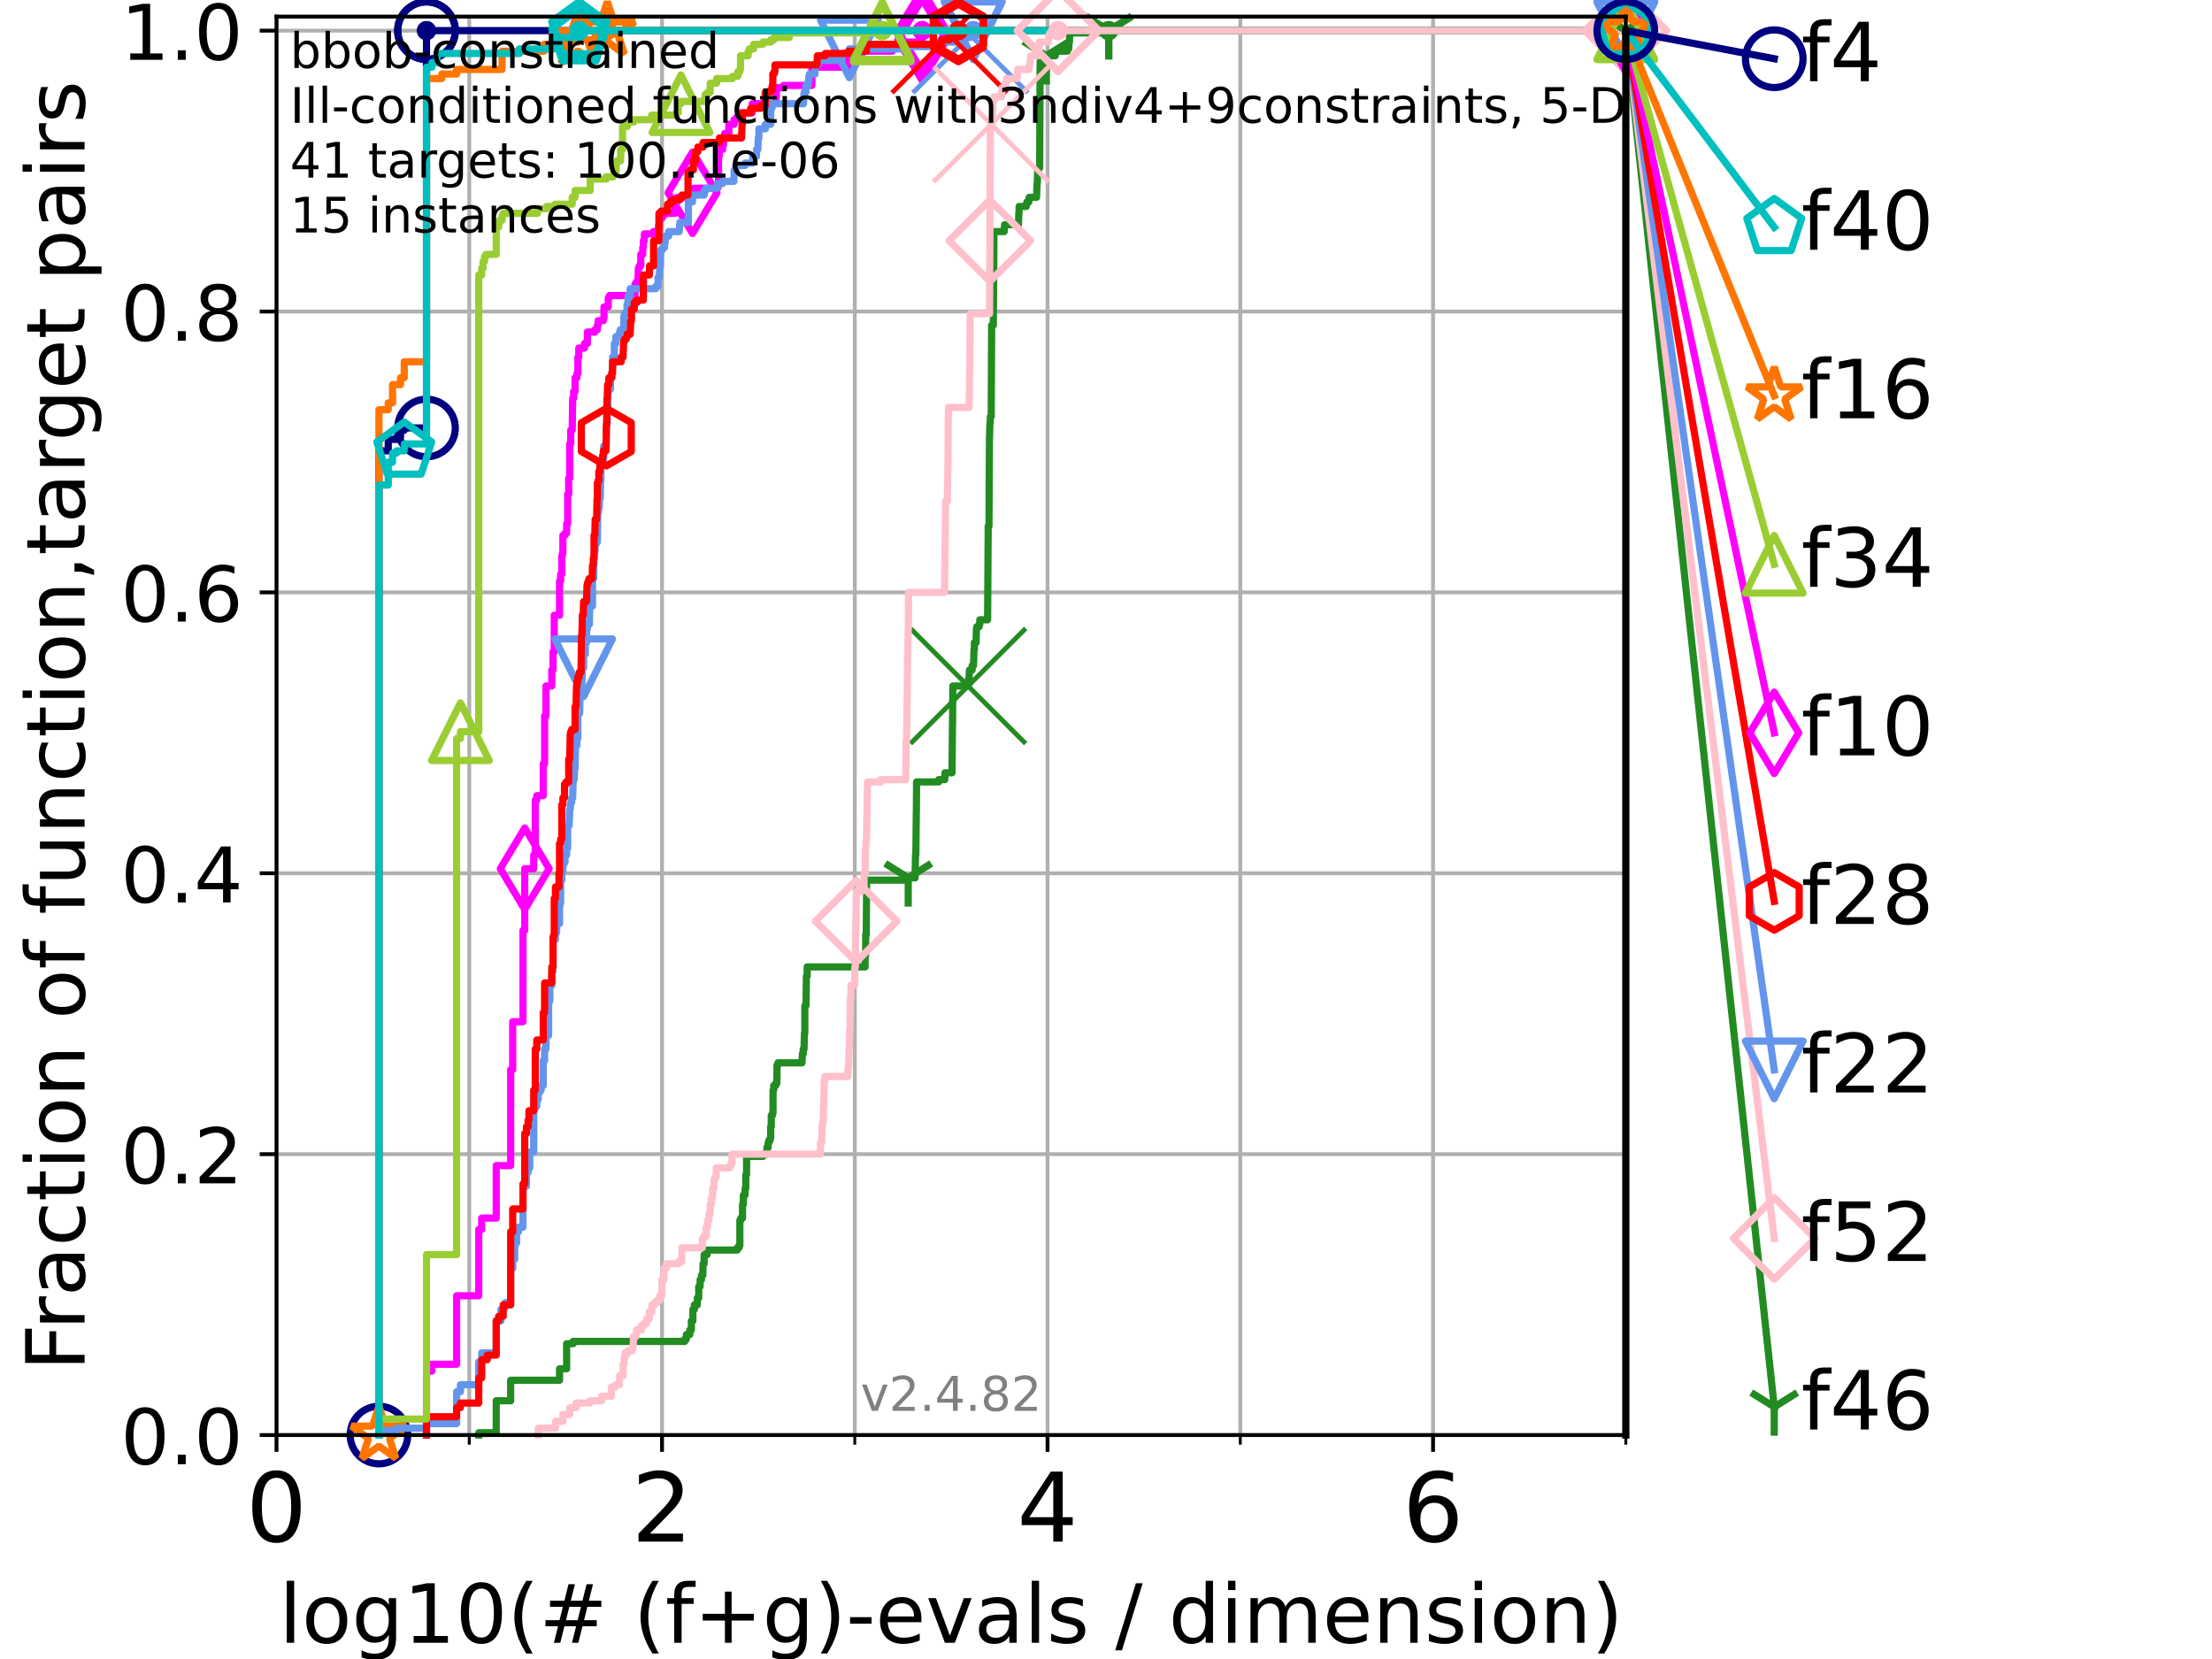 <?xml version="1.0" encoding="utf-8" standalone="no"?>
<!DOCTYPE svg PUBLIC "-//W3C//DTD SVG 1.1//EN"
  "http://www.w3.org/Graphics/SVG/1.1/DTD/svg11.dtd">
<!-- Created with matplotlib (https://matplotlib.org/) -->
<svg height="345.6pt" version="1.1" viewBox="0 0 460.8 345.6" width="460.8pt" xmlns="http://www.w3.org/2000/svg" xmlns:xlink="http://www.w3.org/1999/xlink">
 <defs>
  <style type="text/css">*{stroke-linecap:butt;stroke-linejoin:round;}</style>
 </defs>
 <g id="figure_1">
  <g id="patch_1">
   <path d="M 0 345.6 
L 460.8 345.6 
L 460.8 0 
L 0 0 
z
" style="fill:#ffffff;"/>
  </g>
  <g id="axes_1">
   <g id="patch_2">
    <path d="M 57.6 298.944 
L 338.688 298.944 
L 338.688 3.456 
L 57.6 3.456 
z
" style="fill:#ffffff;"/>
   </g>
   <g id="matplotlib.axis_1">
    <g id="xtick_1">
     <g id="line2d_1">
      <path clip-path="url(#pb5a360acec)" d="M 57.6 298.944 
L 57.6 3.456 
" style="fill:none;stroke:#b0b0b0;stroke-linecap:square;stroke-width:0.8;"/>
     </g>
     <g id="line2d_2">
      <defs>
       <path d="M 0 0 
L 0 3.5 
" id="mb42922d2dd" style="stroke:#000000;stroke-width:0.8;"/>
      </defs>
      <g>
       <use style="stroke:#000000;stroke-width:0.8;" x="57.6" xlink:href="#mb42922d2dd" y="298.944"/>
      </g>
     </g>
     <g id="text_1">
      <!-- 0 -->
      <g transform="translate(51.237 321.141)scale(0.2 -0.2)">
       <defs>
        <path d="M 31.781 66.406 
Q 24.172 66.406 20.328 58.906 
Q 16.5 51.422 16.5 36.375 
Q 16.5 21.391 20.328 13.891 
Q 24.172 6.391 31.781 6.391 
Q 39.453 6.391 43.281 13.891 
Q 47.125 21.391 47.125 36.375 
Q 47.125 51.422 43.281 58.906 
Q 39.453 66.406 31.781 66.406 
z
M 31.781 74.219 
Q 44.047 74.219 50.516 64.516 
Q 56.984 54.828 56.984 36.375 
Q 56.984 17.969 50.516 8.266 
Q 44.047 -1.422 31.781 -1.422 
Q 19.531 -1.422 13.062 8.266 
Q 6.594 17.969 6.594 36.375 
Q 6.594 54.828 13.062 64.516 
Q 19.531 74.219 31.781 74.219 
z
" id="DejaVuSans-48"/>
       </defs>
       <use xlink:href="#DejaVuSans-48"/>
      </g>
     </g>
    </g>
    <g id="xtick_2">
     <g id="line2d_3">
      <path clip-path="url(#pb5a360acec)" d="M 137.911 298.944 
L 137.911 3.456 
" style="fill:none;stroke:#b0b0b0;stroke-linecap:square;stroke-width:0.8;"/>
     </g>
     <g id="line2d_4">
      <g>
       <use style="stroke:#000000;stroke-width:0.8;" x="137.911" xlink:href="#mb42922d2dd" y="298.944"/>
      </g>
     </g>
     <g id="text_2">
      <!-- 2 -->
      <g transform="translate(131.548 321.141)scale(0.2 -0.2)">
       <defs>
        <path d="M 19.188 8.297 
L 53.609 8.297 
L 53.609 0 
L 7.328 0 
L 7.328 8.297 
Q 12.938 14.109 22.625 23.891 
Q 32.328 33.688 34.812 36.531 
Q 39.547 41.844 41.422 45.531 
Q 43.312 49.219 43.312 52.781 
Q 43.312 58.594 39.234 62.25 
Q 35.156 65.922 28.609 65.922 
Q 23.969 65.922 18.812 64.312 
Q 13.672 62.703 7.812 59.422 
L 7.812 69.391 
Q 13.766 71.781 18.938 73 
Q 24.125 74.219 28.422 74.219 
Q 39.75 74.219 46.484 68.547 
Q 53.219 62.891 53.219 53.422 
Q 53.219 48.922 51.531 44.891 
Q 49.859 40.875 45.406 35.406 
Q 44.188 33.984 37.641 27.219 
Q 31.109 20.453 19.188 8.297 
z
" id="DejaVuSans-50"/>
       </defs>
       <use xlink:href="#DejaVuSans-50"/>
      </g>
     </g>
    </g>
    <g id="xtick_3">
     <g id="line2d_5">
      <path clip-path="url(#pb5a360acec)" d="M 218.222 298.944 
L 218.222 3.456 
" style="fill:none;stroke:#b0b0b0;stroke-linecap:square;stroke-width:0.8;"/>
     </g>
     <g id="line2d_6">
      <g>
       <use style="stroke:#000000;stroke-width:0.8;" x="218.222" xlink:href="#mb42922d2dd" y="298.944"/>
      </g>
     </g>
     <g id="text_3">
      <!-- 4 -->
      <g transform="translate(211.859 321.141)scale(0.2 -0.2)">
       <defs>
        <path d="M 37.797 64.312 
L 12.891 25.391 
L 37.797 25.391 
z
M 35.203 72.906 
L 47.609 72.906 
L 47.609 25.391 
L 58.016 25.391 
L 58.016 17.188 
L 47.609 17.188 
L 47.609 0 
L 37.797 0 
L 37.797 17.188 
L 4.891 17.188 
L 4.891 26.703 
z
" id="DejaVuSans-52"/>
       </defs>
       <use xlink:href="#DejaVuSans-52"/>
      </g>
     </g>
    </g>
    <g id="xtick_4">
     <g id="line2d_7">
      <path clip-path="url(#pb5a360acec)" d="M 298.533 298.944 
L 298.533 3.456 
" style="fill:none;stroke:#b0b0b0;stroke-linecap:square;stroke-width:0.8;"/>
     </g>
     <g id="line2d_8">
      <g>
       <use style="stroke:#000000;stroke-width:0.8;" x="298.533" xlink:href="#mb42922d2dd" y="298.944"/>
      </g>
     </g>
     <g id="text_4">
      <!-- 6 -->
      <g transform="translate(292.17 321.141)scale(0.2 -0.2)">
       <defs>
        <path d="M 33.016 40.375 
Q 26.375 40.375 22.484 35.828 
Q 18.609 31.297 18.609 23.391 
Q 18.609 15.531 22.484 10.953 
Q 26.375 6.391 33.016 6.391 
Q 39.656 6.391 43.531 10.953 
Q 47.406 15.531 47.406 23.391 
Q 47.406 31.297 43.531 35.828 
Q 39.656 40.375 33.016 40.375 
z
M 52.594 71.297 
L 52.594 62.312 
Q 48.875 64.062 45.094 64.984 
Q 41.312 65.922 37.594 65.922 
Q 27.828 65.922 22.672 59.328 
Q 17.531 52.734 16.797 39.406 
Q 19.672 43.656 24.016 45.922 
Q 28.375 48.188 33.594 48.188 
Q 44.578 48.188 50.953 41.516 
Q 57.328 34.859 57.328 23.391 
Q 57.328 12.156 50.688 5.359 
Q 44.047 -1.422 33.016 -1.422 
Q 20.359 -1.422 13.672 8.266 
Q 6.984 17.969 6.984 36.375 
Q 6.984 53.656 15.188 63.938 
Q 23.391 74.219 37.203 74.219 
Q 40.922 74.219 44.703 73.484 
Q 48.484 72.75 52.594 71.297 
z
" id="DejaVuSans-54"/>
       </defs>
       <use xlink:href="#DejaVuSans-54"/>
      </g>
     </g>
    </g>
    <g id="xtick_5">
     <g id="line2d_9">
      <path clip-path="url(#pb5a360acec)" d="M 97.755 298.944 
L 97.755 3.456 
" style="fill:none;stroke:#b0b0b0;stroke-linecap:square;stroke-width:0.8;"/>
     </g>
     <g id="line2d_10">
      <defs>
       <path d="M 0 0 
L 0 2 
" id="m6462d74e2a" style="stroke:#000000;stroke-width:0.6;"/>
      </defs>
      <g>
       <use style="stroke:#000000;stroke-width:0.6;" x="97.755" xlink:href="#m6462d74e2a" y="298.944"/>
      </g>
     </g>
    </g>
    <g id="xtick_6">
     <g id="line2d_11">
      <path clip-path="url(#pb5a360acec)" d="M 178.066 298.944 
L 178.066 3.456 
" style="fill:none;stroke:#b0b0b0;stroke-linecap:square;stroke-width:0.8;"/>
     </g>
     <g id="line2d_12">
      <g>
       <use style="stroke:#000000;stroke-width:0.6;" x="178.066" xlink:href="#m6462d74e2a" y="298.944"/>
      </g>
     </g>
    </g>
    <g id="xtick_7">
     <g id="line2d_13">
      <path clip-path="url(#pb5a360acec)" d="M 258.377 298.944 
L 258.377 3.456 
" style="fill:none;stroke:#b0b0b0;stroke-linecap:square;stroke-width:0.8;"/>
     </g>
     <g id="line2d_14">
      <g>
       <use style="stroke:#000000;stroke-width:0.6;" x="258.377" xlink:href="#m6462d74e2a" y="298.944"/>
      </g>
     </g>
    </g>
    <g id="xtick_8">
     <g id="line2d_15">
      <path clip-path="url(#pb5a360acec)" d="M 338.688 298.944 
L 338.688 3.456 
" style="fill:none;stroke:#b0b0b0;stroke-linecap:square;stroke-width:0.8;"/>
     </g>
     <g id="line2d_16">
      <g>
       <use style="stroke:#000000;stroke-width:0.6;" x="338.688" xlink:href="#m6462d74e2a" y="298.944"/>
      </g>
     </g>
    </g>
    <g id="text_5">
     <!-- log10(# (f+g)-evals / dimension) -->
     <g transform="translate(58.145 342.218)scale(0.17 -0.17)">
      <defs>
       <path d="M 9.422 75.984 
L 18.406 75.984 
L 18.406 0 
L 9.422 0 
z
" id="DejaVuSans-108"/>
       <path d="M 30.609 48.391 
Q 23.391 48.391 19.188 42.75 
Q 14.984 37.109 14.984 27.297 
Q 14.984 17.484 19.156 11.844 
Q 23.344 6.203 30.609 6.203 
Q 37.797 6.203 41.984 11.859 
Q 46.188 17.531 46.188 27.297 
Q 46.188 37.016 41.984 42.703 
Q 37.797 48.391 30.609 48.391 
z
M 30.609 56 
Q 42.328 56 49.016 48.375 
Q 55.719 40.766 55.719 27.297 
Q 55.719 13.875 49.016 6.219 
Q 42.328 -1.422 30.609 -1.422 
Q 18.844 -1.422 12.172 6.219 
Q 5.516 13.875 5.516 27.297 
Q 5.516 40.766 12.172 48.375 
Q 18.844 56 30.609 56 
z
" id="DejaVuSans-111"/>
       <path d="M 45.406 27.984 
Q 45.406 37.75 41.375 43.109 
Q 37.359 48.484 30.078 48.484 
Q 22.859 48.484 18.828 43.109 
Q 14.797 37.75 14.797 27.984 
Q 14.797 18.266 18.828 12.891 
Q 22.859 7.516 30.078 7.516 
Q 37.359 7.516 41.375 12.891 
Q 45.406 18.266 45.406 27.984 
z
M 54.391 6.781 
Q 54.391 -7.172 48.188 -13.984 
Q 42 -20.797 29.203 -20.797 
Q 24.469 -20.797 20.266 -20.094 
Q 16.062 -19.391 12.109 -17.922 
L 12.109 -9.188 
Q 16.062 -11.328 19.922 -12.344 
Q 23.781 -13.375 27.781 -13.375 
Q 36.625 -13.375 41.016 -8.766 
Q 45.406 -4.156 45.406 5.172 
L 45.406 9.625 
Q 42.625 4.781 38.281 2.391 
Q 33.938 0 27.875 0 
Q 17.828 0 11.672 7.656 
Q 5.516 15.328 5.516 27.984 
Q 5.516 40.672 11.672 48.328 
Q 17.828 56 27.875 56 
Q 33.938 56 38.281 53.609 
Q 42.625 51.219 45.406 46.391 
L 45.406 54.688 
L 54.391 54.688 
z
" id="DejaVuSans-103"/>
       <path d="M 12.406 8.297 
L 28.516 8.297 
L 28.516 63.922 
L 10.984 60.406 
L 10.984 69.391 
L 28.422 72.906 
L 38.281 72.906 
L 38.281 8.297 
L 54.391 8.297 
L 54.391 0 
L 12.406 0 
z
" id="DejaVuSans-49"/>
       <path d="M 31 75.875 
Q 24.469 64.656 21.281 53.656 
Q 18.109 42.672 18.109 31.391 
Q 18.109 20.125 21.312 9.062 
Q 24.516 -2 31 -13.188 
L 23.188 -13.188 
Q 15.875 -1.703 12.234 9.375 
Q 8.594 20.453 8.594 31.391 
Q 8.594 42.281 12.203 53.312 
Q 15.828 64.359 23.188 75.875 
z
" id="DejaVuSans-40"/>
       <path d="M 51.125 44 
L 36.922 44 
L 32.812 27.688 
L 47.125 27.688 
z
M 43.797 71.781 
L 38.719 51.516 
L 52.984 51.516 
L 58.109 71.781 
L 65.922 71.781 
L 60.891 51.516 
L 76.125 51.516 
L 76.125 44 
L 58.984 44 
L 54.984 27.688 
L 70.516 27.688 
L 70.516 20.219 
L 53.078 20.219 
L 48 0 
L 40.188 0 
L 45.219 20.219 
L 30.906 20.219 
L 25.875 0 
L 18.016 0 
L 23.094 20.219 
L 7.719 20.219 
L 7.719 27.688 
L 24.906 27.688 
L 29 44 
L 13.281 44 
L 13.281 51.516 
L 30.906 51.516 
L 35.891 71.781 
z
" id="DejaVuSans-35"/>
       <path id="DejaVuSans-32"/>
       <path d="M 37.109 75.984 
L 37.109 68.5 
L 28.516 68.5 
Q 23.688 68.5 21.797 66.547 
Q 19.922 64.594 19.922 59.516 
L 19.922 54.688 
L 34.719 54.688 
L 34.719 47.703 
L 19.922 47.703 
L 19.922 0 
L 10.891 0 
L 10.891 47.703 
L 2.297 47.703 
L 2.297 54.688 
L 10.891 54.688 
L 10.891 58.5 
Q 10.891 67.625 15.141 71.797 
Q 19.391 75.984 28.609 75.984 
z
" id="DejaVuSans-102"/>
       <path d="M 46 62.703 
L 46 35.5 
L 73.188 35.5 
L 73.188 27.203 
L 46 27.203 
L 46 0 
L 37.797 0 
L 37.797 27.203 
L 10.594 27.203 
L 10.594 35.5 
L 37.797 35.5 
L 37.797 62.703 
z
" id="DejaVuSans-43"/>
       <path d="M 8.016 75.875 
L 15.828 75.875 
Q 23.141 64.359 26.781 53.312 
Q 30.422 42.281 30.422 31.391 
Q 30.422 20.453 26.781 9.375 
Q 23.141 -1.703 15.828 -13.188 
L 8.016 -13.188 
Q 14.5 -2 17.703 9.062 
Q 20.906 20.125 20.906 31.391 
Q 20.906 42.672 17.703 53.656 
Q 14.5 64.656 8.016 75.875 
z
" id="DejaVuSans-41"/>
       <path d="M 4.891 31.391 
L 31.203 31.391 
L 31.203 23.391 
L 4.891 23.391 
z
" id="DejaVuSans-45"/>
       <path d="M 56.203 29.594 
L 56.203 25.203 
L 14.891 25.203 
Q 15.484 15.922 20.484 11.062 
Q 25.484 6.203 34.422 6.203 
Q 39.594 6.203 44.453 7.469 
Q 49.312 8.734 54.109 11.281 
L 54.109 2.781 
Q 49.266 0.734 44.188 -0.344 
Q 39.109 -1.422 33.891 -1.422 
Q 20.797 -1.422 13.156 6.188 
Q 5.516 13.812 5.516 26.812 
Q 5.516 40.234 12.766 48.109 
Q 20.016 56 32.328 56 
Q 43.359 56 49.781 48.891 
Q 56.203 41.797 56.203 29.594 
z
M 47.219 32.234 
Q 47.125 39.594 43.094 43.984 
Q 39.062 48.391 32.422 48.391 
Q 24.906 48.391 20.391 44.141 
Q 15.875 39.891 15.188 32.172 
z
" id="DejaVuSans-101"/>
       <path d="M 2.984 54.688 
L 12.5 54.688 
L 29.594 8.797 
L 46.688 54.688 
L 56.203 54.688 
L 35.688 0 
L 23.484 0 
z
" id="DejaVuSans-118"/>
       <path d="M 34.281 27.484 
Q 23.391 27.484 19.188 25 
Q 14.984 22.516 14.984 16.5 
Q 14.984 11.719 18.141 8.906 
Q 21.297 6.109 26.703 6.109 
Q 34.188 6.109 38.703 11.406 
Q 43.219 16.703 43.219 25.484 
L 43.219 27.484 
z
M 52.203 31.203 
L 52.203 0 
L 43.219 0 
L 43.219 8.297 
Q 40.141 3.328 35.547 0.953 
Q 30.953 -1.422 24.312 -1.422 
Q 15.922 -1.422 10.953 3.297 
Q 6 8.016 6 15.922 
Q 6 25.141 12.172 29.828 
Q 18.359 34.516 30.609 34.516 
L 43.219 34.516 
L 43.219 35.406 
Q 43.219 41.609 39.141 45 
Q 35.062 48.391 27.688 48.391 
Q 23 48.391 18.547 47.266 
Q 14.109 46.141 10.016 43.891 
L 10.016 52.203 
Q 14.938 54.109 19.578 55.047 
Q 24.219 56 28.609 56 
Q 40.484 56 46.344 49.844 
Q 52.203 43.703 52.203 31.203 
z
" id="DejaVuSans-97"/>
       <path d="M 44.281 53.078 
L 44.281 44.578 
Q 40.484 46.531 36.375 47.5 
Q 32.281 48.484 27.875 48.484 
Q 21.188 48.484 17.844 46.438 
Q 14.5 44.391 14.5 40.281 
Q 14.5 37.156 16.891 35.375 
Q 19.281 33.594 26.516 31.984 
L 29.594 31.297 
Q 39.156 29.25 43.188 25.516 
Q 47.219 21.781 47.219 15.094 
Q 47.219 7.469 41.188 3.016 
Q 35.156 -1.422 24.609 -1.422 
Q 20.219 -1.422 15.453 -0.562 
Q 10.688 0.297 5.422 2 
L 5.422 11.281 
Q 10.406 8.688 15.234 7.391 
Q 20.062 6.109 24.812 6.109 
Q 31.156 6.109 34.562 8.281 
Q 37.984 10.453 37.984 14.406 
Q 37.984 18.062 35.516 20.016 
Q 33.062 21.969 24.703 23.781 
L 21.578 24.516 
Q 13.234 26.266 9.516 29.906 
Q 5.812 33.547 5.812 39.891 
Q 5.812 47.609 11.281 51.797 
Q 16.75 56 26.812 56 
Q 31.781 56 36.172 55.266 
Q 40.578 54.547 44.281 53.078 
z
" id="DejaVuSans-115"/>
       <path d="M 25.391 72.906 
L 33.688 72.906 
L 8.297 -9.281 
L 0 -9.281 
z
" id="DejaVuSans-47"/>
       <path d="M 45.406 46.391 
L 45.406 75.984 
L 54.391 75.984 
L 54.391 0 
L 45.406 0 
L 45.406 8.203 
Q 42.578 3.328 38.25 0.953 
Q 33.938 -1.422 27.875 -1.422 
Q 17.969 -1.422 11.734 6.484 
Q 5.516 14.406 5.516 27.297 
Q 5.516 40.188 11.734 48.094 
Q 17.969 56 27.875 56 
Q 33.938 56 38.25 53.625 
Q 42.578 51.266 45.406 46.391 
z
M 14.797 27.297 
Q 14.797 17.391 18.875 11.75 
Q 22.953 6.109 30.078 6.109 
Q 37.203 6.109 41.297 11.75 
Q 45.406 17.391 45.406 27.297 
Q 45.406 37.203 41.297 42.844 
Q 37.203 48.484 30.078 48.484 
Q 22.953 48.484 18.875 42.844 
Q 14.797 37.203 14.797 27.297 
z
" id="DejaVuSans-100"/>
       <path d="M 9.422 54.688 
L 18.406 54.688 
L 18.406 0 
L 9.422 0 
z
M 9.422 75.984 
L 18.406 75.984 
L 18.406 64.594 
L 9.422 64.594 
z
" id="DejaVuSans-105"/>
       <path d="M 52 44.188 
Q 55.375 50.25 60.062 53.125 
Q 64.75 56 71.094 56 
Q 79.641 56 84.281 50.016 
Q 88.922 44.047 88.922 33.016 
L 88.922 0 
L 79.891 0 
L 79.891 32.719 
Q 79.891 40.578 77.094 44.375 
Q 74.312 48.188 68.609 48.188 
Q 61.625 48.188 57.562 43.547 
Q 53.516 38.922 53.516 30.906 
L 53.516 0 
L 44.484 0 
L 44.484 32.719 
Q 44.484 40.625 41.703 44.406 
Q 38.922 48.188 33.109 48.188 
Q 26.219 48.188 22.156 43.531 
Q 18.109 38.875 18.109 30.906 
L 18.109 0 
L 9.078 0 
L 9.078 54.688 
L 18.109 54.688 
L 18.109 46.188 
Q 21.188 51.219 25.484 53.609 
Q 29.781 56 35.688 56 
Q 41.656 56 45.828 52.969 
Q 50 49.953 52 44.188 
z
" id="DejaVuSans-109"/>
       <path d="M 54.891 33.016 
L 54.891 0 
L 45.906 0 
L 45.906 32.719 
Q 45.906 40.484 42.875 44.328 
Q 39.844 48.188 33.797 48.188 
Q 26.516 48.188 22.312 43.547 
Q 18.109 38.922 18.109 30.906 
L 18.109 0 
L 9.078 0 
L 9.078 54.688 
L 18.109 54.688 
L 18.109 46.188 
Q 21.344 51.125 25.703 53.562 
Q 30.078 56 35.797 56 
Q 45.219 56 50.047 50.172 
Q 54.891 44.344 54.891 33.016 
z
" id="DejaVuSans-110"/>
      </defs>
      <use xlink:href="#DejaVuSans-108"/>
      <use x="27.783" xlink:href="#DejaVuSans-111"/>
      <use x="88.965" xlink:href="#DejaVuSans-103"/>
      <use x="152.441" xlink:href="#DejaVuSans-49"/>
      <use x="216.064" xlink:href="#DejaVuSans-48"/>
      <use x="279.688" xlink:href="#DejaVuSans-40"/>
      <use x="318.701" xlink:href="#DejaVuSans-35"/>
      <use x="402.49" xlink:href="#DejaVuSans-32"/>
      <use x="434.277" xlink:href="#DejaVuSans-40"/>
      <use x="473.291" xlink:href="#DejaVuSans-102"/>
      <use x="508.496" xlink:href="#DejaVuSans-43"/>
      <use x="592.285" xlink:href="#DejaVuSans-103"/>
      <use x="655.762" xlink:href="#DejaVuSans-41"/>
      <use x="694.775" xlink:href="#DejaVuSans-45"/>
      <use x="730.859" xlink:href="#DejaVuSans-101"/>
      <use x="792.383" xlink:href="#DejaVuSans-118"/>
      <use x="851.562" xlink:href="#DejaVuSans-97"/>
      <use x="912.842" xlink:href="#DejaVuSans-108"/>
      <use x="940.625" xlink:href="#DejaVuSans-115"/>
      <use x="992.725" xlink:href="#DejaVuSans-32"/>
      <use x="1024.512" xlink:href="#DejaVuSans-47"/>
      <use x="1058.203" xlink:href="#DejaVuSans-32"/>
      <use x="1089.99" xlink:href="#DejaVuSans-100"/>
      <use x="1153.467" xlink:href="#DejaVuSans-105"/>
      <use x="1181.25" xlink:href="#DejaVuSans-109"/>
      <use x="1278.662" xlink:href="#DejaVuSans-101"/>
      <use x="1340.186" xlink:href="#DejaVuSans-110"/>
      <use x="1403.564" xlink:href="#DejaVuSans-115"/>
      <use x="1455.664" xlink:href="#DejaVuSans-105"/>
      <use x="1483.447" xlink:href="#DejaVuSans-111"/>
      <use x="1544.629" xlink:href="#DejaVuSans-110"/>
      <use x="1608.008" xlink:href="#DejaVuSans-41"/>
     </g>
    </g>
   </g>
   <g id="matplotlib.axis_2">
    <g id="ytick_1">
     <g id="line2d_17">
      <path clip-path="url(#pb5a360acec)" d="M 57.6 298.944 
L 338.688 298.944 
" style="fill:none;stroke:#b0b0b0;stroke-linecap:square;stroke-width:0.8;"/>
     </g>
     <g id="line2d_18">
      <defs>
       <path d="M 0 0 
L -3.5 0 
" id="m907118568e" style="stroke:#000000;stroke-width:0.8;"/>
      </defs>
      <g>
       <use style="stroke:#000000;stroke-width:0.8;" x="57.6" xlink:href="#m907118568e" y="298.944"/>
      </g>
     </g>
     <g id="text_6">
      <!-- 0.0 -->
      <g transform="translate(25.155 305.023)scale(0.16 -0.16)">
       <defs>
        <path d="M 10.688 12.406 
L 21 12.406 
L 21 0 
L 10.688 0 
z
" id="DejaVuSans-46"/>
       </defs>
       <use xlink:href="#DejaVuSans-48"/>
       <use x="63.623" xlink:href="#DejaVuSans-46"/>
       <use x="95.41" xlink:href="#DejaVuSans-48"/>
      </g>
     </g>
    </g>
    <g id="ytick_2">
     <g id="line2d_19">
      <path clip-path="url(#pb5a360acec)" d="M 57.6 240.432 
L 338.688 240.432 
" style="fill:none;stroke:#b0b0b0;stroke-linecap:square;stroke-width:0.8;"/>
     </g>
     <g id="line2d_20">
      <g>
       <use style="stroke:#000000;stroke-width:0.8;" x="57.6" xlink:href="#m907118568e" y="240.432"/>
      </g>
     </g>
     <g id="text_7">
      <!-- 0.2 -->
      <g transform="translate(25.155 246.51)scale(0.16 -0.16)">
       <use xlink:href="#DejaVuSans-48"/>
       <use x="63.623" xlink:href="#DejaVuSans-46"/>
       <use x="95.41" xlink:href="#DejaVuSans-50"/>
      </g>
     </g>
    </g>
    <g id="ytick_3">
     <g id="line2d_21">
      <path clip-path="url(#pb5a360acec)" d="M 57.6 181.919 
L 338.688 181.919 
" style="fill:none;stroke:#b0b0b0;stroke-linecap:square;stroke-width:0.8;"/>
     </g>
     <g id="line2d_22">
      <g>
       <use style="stroke:#000000;stroke-width:0.8;" x="57.6" xlink:href="#m907118568e" y="181.919"/>
      </g>
     </g>
     <g id="text_8">
      <!-- 0.4 -->
      <g transform="translate(25.155 187.998)scale(0.16 -0.16)">
       <use xlink:href="#DejaVuSans-48"/>
       <use x="63.623" xlink:href="#DejaVuSans-46"/>
       <use x="95.41" xlink:href="#DejaVuSans-52"/>
      </g>
     </g>
    </g>
    <g id="ytick_4">
     <g id="line2d_23">
      <path clip-path="url(#pb5a360acec)" d="M 57.6 123.407 
L 338.688 123.407 
" style="fill:none;stroke:#b0b0b0;stroke-linecap:square;stroke-width:0.8;"/>
     </g>
     <g id="line2d_24">
      <g>
       <use style="stroke:#000000;stroke-width:0.8;" x="57.6" xlink:href="#m907118568e" y="123.407"/>
      </g>
     </g>
     <g id="text_9">
      <!-- 0.6 -->
      <g transform="translate(25.155 129.485)scale(0.16 -0.16)">
       <use xlink:href="#DejaVuSans-48"/>
       <use x="63.623" xlink:href="#DejaVuSans-46"/>
       <use x="95.41" xlink:href="#DejaVuSans-54"/>
      </g>
     </g>
    </g>
    <g id="ytick_5">
     <g id="line2d_25">
      <path clip-path="url(#pb5a360acec)" d="M 57.6 64.894 
L 338.688 64.894 
" style="fill:none;stroke:#b0b0b0;stroke-linecap:square;stroke-width:0.8;"/>
     </g>
     <g id="line2d_26">
      <g>
       <use style="stroke:#000000;stroke-width:0.8;" x="57.6" xlink:href="#m907118568e" y="64.894"/>
      </g>
     </g>
     <g id="text_10">
      <!-- 0.8 -->
      <g transform="translate(25.155 70.973)scale(0.16 -0.16)">
       <defs>
        <path d="M 31.781 34.625 
Q 24.75 34.625 20.719 30.859 
Q 16.703 27.094 16.703 20.516 
Q 16.703 13.922 20.719 10.156 
Q 24.75 6.391 31.781 6.391 
Q 38.812 6.391 42.859 10.172 
Q 46.922 13.969 46.922 20.516 
Q 46.922 27.094 42.891 30.859 
Q 38.875 34.625 31.781 34.625 
z
M 21.922 38.812 
Q 15.578 40.375 12.031 44.719 
Q 8.5 49.078 8.5 55.328 
Q 8.5 64.062 14.719 69.141 
Q 20.953 74.219 31.781 74.219 
Q 42.672 74.219 48.875 69.141 
Q 55.078 64.062 55.078 55.328 
Q 55.078 49.078 51.531 44.719 
Q 48 40.375 41.703 38.812 
Q 48.828 37.156 52.797 32.312 
Q 56.781 27.484 56.781 20.516 
Q 56.781 9.906 50.312 4.234 
Q 43.844 -1.422 31.781 -1.422 
Q 19.734 -1.422 13.25 4.234 
Q 6.781 9.906 6.781 20.516 
Q 6.781 27.484 10.781 32.312 
Q 14.797 37.156 21.922 38.812 
z
M 18.312 54.391 
Q 18.312 48.734 21.844 45.562 
Q 25.391 42.391 31.781 42.391 
Q 38.141 42.391 41.719 45.562 
Q 45.312 48.734 45.312 54.391 
Q 45.312 60.062 41.719 63.234 
Q 38.141 66.406 31.781 66.406 
Q 25.391 66.406 21.844 63.234 
Q 18.312 60.062 18.312 54.391 
z
" id="DejaVuSans-56"/>
       </defs>
       <use xlink:href="#DejaVuSans-48"/>
       <use x="63.623" xlink:href="#DejaVuSans-46"/>
       <use x="95.41" xlink:href="#DejaVuSans-56"/>
      </g>
     </g>
    </g>
    <g id="ytick_6">
     <g id="line2d_27">
      <path clip-path="url(#pb5a360acec)" d="M 57.6 6.382 
L 338.688 6.382 
" style="fill:none;stroke:#b0b0b0;stroke-linecap:square;stroke-width:0.8;"/>
     </g>
     <g id="line2d_28">
      <g>
       <use style="stroke:#000000;stroke-width:0.8;" x="57.6" xlink:href="#m907118568e" y="6.382"/>
      </g>
     </g>
     <g id="text_11">
      <!-- 1.0 -->
      <g transform="translate(25.155 12.46)scale(0.16 -0.16)">
       <use xlink:href="#DejaVuSans-49"/>
       <use x="63.623" xlink:href="#DejaVuSans-46"/>
       <use x="95.41" xlink:href="#DejaVuSans-48"/>
      </g>
     </g>
    </g>
    <g id="text_12">
     <!-- Fraction of function,target pairs -->
     <g transform="translate(17.62 285.585)rotate(-90)scale(0.17 -0.17)">
      <defs>
       <path d="M 9.812 72.906 
L 51.703 72.906 
L 51.703 64.594 
L 19.672 64.594 
L 19.672 43.109 
L 48.578 43.109 
L 48.578 34.812 
L 19.672 34.812 
L 19.672 0 
L 9.812 0 
z
" id="DejaVuSans-70"/>
       <path d="M 41.109 46.297 
Q 39.594 47.172 37.812 47.578 
Q 36.031 48 33.891 48 
Q 26.266 48 22.188 43.047 
Q 18.109 38.094 18.109 28.812 
L 18.109 0 
L 9.078 0 
L 9.078 54.688 
L 18.109 54.688 
L 18.109 46.188 
Q 20.953 51.172 25.484 53.578 
Q 30.031 56 36.531 56 
Q 37.453 56 38.578 55.875 
Q 39.703 55.766 41.062 55.516 
z
" id="DejaVuSans-114"/>
       <path d="M 48.781 52.594 
L 48.781 44.188 
Q 44.969 46.297 41.141 47.344 
Q 37.312 48.391 33.406 48.391 
Q 24.656 48.391 19.812 42.844 
Q 14.984 37.312 14.984 27.297 
Q 14.984 17.281 19.812 11.734 
Q 24.656 6.203 33.406 6.203 
Q 37.312 6.203 41.141 7.25 
Q 44.969 8.297 48.781 10.406 
L 48.781 2.094 
Q 45.016 0.344 40.984 -0.531 
Q 36.969 -1.422 32.422 -1.422 
Q 20.062 -1.422 12.781 6.344 
Q 5.516 14.109 5.516 27.297 
Q 5.516 40.672 12.859 48.328 
Q 20.219 56 33.016 56 
Q 37.156 56 41.109 55.141 
Q 45.062 54.297 48.781 52.594 
z
" id="DejaVuSans-99"/>
       <path d="M 18.312 70.219 
L 18.312 54.688 
L 36.812 54.688 
L 36.812 47.703 
L 18.312 47.703 
L 18.312 18.016 
Q 18.312 11.328 20.141 9.422 
Q 21.969 7.516 27.594 7.516 
L 36.812 7.516 
L 36.812 0 
L 27.594 0 
Q 17.188 0 13.234 3.875 
Q 9.281 7.766 9.281 18.016 
L 9.281 47.703 
L 2.688 47.703 
L 2.688 54.688 
L 9.281 54.688 
L 9.281 70.219 
z
" id="DejaVuSans-116"/>
       <path d="M 8.5 21.578 
L 8.5 54.688 
L 17.484 54.688 
L 17.484 21.922 
Q 17.484 14.156 20.5 10.266 
Q 23.531 6.391 29.594 6.391 
Q 36.859 6.391 41.078 11.031 
Q 45.312 15.672 45.312 23.688 
L 45.312 54.688 
L 54.297 54.688 
L 54.297 0 
L 45.312 0 
L 45.312 8.406 
Q 42.047 3.422 37.719 1 
Q 33.406 -1.422 27.688 -1.422 
Q 18.266 -1.422 13.375 4.438 
Q 8.5 10.297 8.5 21.578 
z
M 31.109 56 
z
" id="DejaVuSans-117"/>
       <path d="M 11.719 12.406 
L 22.016 12.406 
L 22.016 4 
L 14.016 -11.625 
L 7.719 -11.625 
L 11.719 4 
z
" id="DejaVuSans-44"/>
       <path d="M 18.109 8.203 
L 18.109 -20.797 
L 9.078 -20.797 
L 9.078 54.688 
L 18.109 54.688 
L 18.109 46.391 
Q 20.953 51.266 25.266 53.625 
Q 29.594 56 35.594 56 
Q 45.562 56 51.781 48.094 
Q 58.016 40.188 58.016 27.297 
Q 58.016 14.406 51.781 6.484 
Q 45.562 -1.422 35.594 -1.422 
Q 29.594 -1.422 25.266 0.953 
Q 20.953 3.328 18.109 8.203 
z
M 48.688 27.297 
Q 48.688 37.203 44.609 42.844 
Q 40.531 48.484 33.406 48.484 
Q 26.266 48.484 22.188 42.844 
Q 18.109 37.203 18.109 27.297 
Q 18.109 17.391 22.188 11.75 
Q 26.266 6.109 33.406 6.109 
Q 40.531 6.109 44.609 11.75 
Q 48.688 17.391 48.688 27.297 
z
" id="DejaVuSans-112"/>
      </defs>
      <use xlink:href="#DejaVuSans-70"/>
      <use x="50.27" xlink:href="#DejaVuSans-114"/>
      <use x="91.383" xlink:href="#DejaVuSans-97"/>
      <use x="152.662" xlink:href="#DejaVuSans-99"/>
      <use x="207.643" xlink:href="#DejaVuSans-116"/>
      <use x="246.852" xlink:href="#DejaVuSans-105"/>
      <use x="274.635" xlink:href="#DejaVuSans-111"/>
      <use x="335.816" xlink:href="#DejaVuSans-110"/>
      <use x="399.195" xlink:href="#DejaVuSans-32"/>
      <use x="430.982" xlink:href="#DejaVuSans-111"/>
      <use x="492.164" xlink:href="#DejaVuSans-102"/>
      <use x="527.369" xlink:href="#DejaVuSans-32"/>
      <use x="559.156" xlink:href="#DejaVuSans-102"/>
      <use x="594.361" xlink:href="#DejaVuSans-117"/>
      <use x="657.74" xlink:href="#DejaVuSans-110"/>
      <use x="721.119" xlink:href="#DejaVuSans-99"/>
      <use x="776.1" xlink:href="#DejaVuSans-116"/>
      <use x="815.309" xlink:href="#DejaVuSans-105"/>
      <use x="843.092" xlink:href="#DejaVuSans-111"/>
      <use x="904.273" xlink:href="#DejaVuSans-110"/>
      <use x="967.652" xlink:href="#DejaVuSans-44"/>
      <use x="999.439" xlink:href="#DejaVuSans-116"/>
      <use x="1038.648" xlink:href="#DejaVuSans-97"/>
      <use x="1099.928" xlink:href="#DejaVuSans-114"/>
      <use x="1139.291" xlink:href="#DejaVuSans-103"/>
      <use x="1202.768" xlink:href="#DejaVuSans-101"/>
      <use x="1264.291" xlink:href="#DejaVuSans-116"/>
      <use x="1303.5" xlink:href="#DejaVuSans-32"/>
      <use x="1335.287" xlink:href="#DejaVuSans-112"/>
      <use x="1398.764" xlink:href="#DejaVuSans-97"/>
      <use x="1460.043" xlink:href="#DejaVuSans-105"/>
      <use x="1487.826" xlink:href="#DejaVuSans-114"/>
      <use x="1528.939" xlink:href="#DejaVuSans-115"/>
     </g>
    </g>
   </g>
   <g id="line2d_29">
    <defs>
     <path d="M 0 1.5 
C 0.398 1.5 0.779 1.342 1.061 1.061 
C 1.342 0.779 1.5 0.398 1.5 0 
C 1.5 -0.398 1.342 -0.779 1.061 -1.061 
C 0.779 -1.342 0.398 -1.5 0 -1.5 
C -0.398 -1.5 -0.779 -1.342 -1.061 -1.061 
C -1.342 -0.779 -1.5 -0.398 -1.5 0 
C -1.5 0.398 -1.342 0.779 -1.061 1.061 
C -0.779 1.342 -0.398 1.5 0 1.5 
z
" id="m243334e4be" style="stroke:#000080;"/>
    </defs>
    <g>
     <use style="fill:#000080;stroke:#000080;" x="88.847" xlink:href="#m243334e4be" y="6.382"/>
     <use style="fill:#000080;stroke:#000080;" x="88.847" xlink:href="#m243334e4be" y="6.382"/>
    </g>
   </g>
   <g id="line2d_30">
    <path d="M 78.942 298.944 
L 78.942 93.912 
L 80.881 93.912 
L 80.881 91.534 
L 82.627 91.534 
L 82.627 91.058 
L 83.438 91.058 
L 83.438 89.631 
L 84.213 89.631 
L 84.213 89.155 
L 88.847 89.155 
L 88.847 6.382 
L 338.688 6.382 
" style="fill:none;stroke:#000080;stroke-linecap:square;stroke-width:1.5;"/>
   </g>
   <g id="line2d_31">
    <defs>
     <path d="M 0 6 
C 1.591 6 3.117 5.368 4.243 4.243 
C 5.368 3.117 6 1.591 6 0 
C 6 -1.591 5.368 -3.117 4.243 -4.243 
C 3.117 -5.368 1.591 -6 0 -6 
C -1.591 -6 -3.117 -5.368 -4.243 -4.243 
C -5.368 -3.117 -6 -1.591 -6 0 
C -6 1.591 -5.368 3.117 -4.243 4.243 
C -3.117 5.368 -1.591 6 0 6 
z
" id="m2bd41232c7" style="stroke:#000080;stroke-width:1.5;"/>
    </defs>
    <g>
     <use style="fill-opacity:0;stroke:#000080;stroke-width:1.5;" x="78.942" xlink:href="#m2bd41232c7" y="298.944"/>
     <use style="fill-opacity:0;stroke:#000080;stroke-width:1.5;" x="88.847" xlink:href="#m2bd41232c7" y="89.155"/>
     <use style="fill-opacity:0;stroke:#000080;stroke-width:1.5;" x="88.847" xlink:href="#m2bd41232c7" y="6.382"/>
     <use style="fill-opacity:0;stroke:#000080;stroke-width:1.5;" x="88.847" xlink:href="#m2bd41232c7" y="6.382"/>
     <use style="fill-opacity:0;stroke:#000080;stroke-width:1.5;" x="338.688" xlink:href="#m2bd41232c7" y="6.382"/>
    </g>
   </g>
   <g id="line2d_32">
    <path style="fill:none;stroke:#000080;stroke-linecap:square;stroke-width:1.5;"/>
    <g/>
   </g>
   <g id="line2d_33">
    <defs>
     <path d="M 0 1.5 
C 0.398 1.5 0.779 1.342 1.061 1.061 
C 1.342 0.779 1.5 0.398 1.5 0 
C 1.5 -0.398 1.342 -0.779 1.061 -1.061 
C 0.779 -1.342 0.398 -1.5 0 -1.5 
C -0.398 -1.5 -0.779 -1.342 -1.061 -1.061 
C -1.342 -0.779 -1.5 -0.398 -1.5 0 
C -1.5 0.398 -1.342 0.779 -1.061 1.061 
C -0.779 1.342 -0.398 1.5 0 1.5 
z
" id="me80f328180" style="stroke:#ff00ff;"/>
    </defs>
    <g>
     <use style="fill:#ff00ff;stroke:#ff00ff;" x="192.101" xlink:href="#me80f328180" y="6.382"/>
     <use style="fill:#ff00ff;stroke:#ff00ff;" x="192.101" xlink:href="#me80f328180" y="6.382"/>
    </g>
   </g>
   <g id="line2d_34">
    <path d="M 88.847 298.944 
L 88.847 285.624 
L 89.973 285.624 
L 89.973 284.197 
L 95.125 284.197 
L 95.125 269.926 
L 99.732 269.926 
L 99.732 256.13 
L 100.344 256.13 
L 100.344 253.751 
L 103.372 253.751 
L 103.372 242.81 
L 106.383 242.81 
L 106.383 222.83 
L 106.803 222.83 
L 106.803 212.84 
L 108.949 212.84 
L 108.949 193.812 
L 109.312 193.812 
L 109.312 180.968 
L 111.186 180.968 
L 111.186 178.113 
L 111.506 178.113 
L 111.506 166.696 
L 111.82 166.696 
L 111.82 165.745 
L 113.168 165.745 
L 113.168 159.085 
L 113.454 159.085 
L 113.454 149.095 
L 113.735 149.095 
L 113.735 142.911 
L 114.947 142.911 
L 114.947 139.581 
L 115.206 139.581 
L 115.206 135.775 
L 115.46 135.775 
L 115.46 128.164 
L 116.562 128.164 
L 116.562 121.028 
L 116.798 121.028 
L 116.798 119.601 
L 117.03 119.601 
L 117.03 115.795 
L 117.145 115.795 
L 117.145 115.319 
L 117.26 115.319 
L 117.26 111.514 
L 117.71 111.514 
L 117.71 111.038 
L 118.04 111.038 
L 118.04 109.135 
L 118.257 109.135 
L 118.257 102.951 
L 118.471 102.951 
L 118.471 99.621 
L 118.682 99.621 
L 118.682 92.485 
L 118.891 92.485 
L 118.891 89.631 
L 119.199 89.631 
L 119.301 82.971 
L 119.503 82.971 
L 119.503 81.544 
L 119.801 81.544 
L 119.801 78.69 
L 120.191 78.69 
L 120.191 77.738 
L 120.382 77.738 
L 120.382 74.408 
L 120.572 74.408 
L 120.572 72.505 
L 121.756 72.505 
L 121.756 71.554 
L 122.362 71.554 
L 122.362 69.175 
L 123.908 69.175 
L 123.908 68.7 
L 124.444 68.7 
L 124.444 67.748 
L 124.595 67.748 
L 124.595 66.797 
L 125.683 66.797 
L 125.683 66.321 
L 125.823 66.321 
L 125.823 63.943 
L 126.707 63.943 
L 126.707 62.04 
L 126.97 62.04 
L 126.97 61.564 
L 132.279 61.564 
L 132.279 59.186 
L 132.565 59.186 
L 132.565 58.71 
L 132.894 58.71 
L 132.987 55.856 
L 133.171 55.856 
L 133.171 55.38 
L 133.488 55.38 
L 133.488 53.001 
L 133.888 53.001 
L 133.888 51.574 
L 134.019 51.574 
L 134.019 50.147 
L 134.236 50.147 
L 134.236 48.72 
L 136.112 48.72 
L 136.112 48.244 
L 137.126 48.244 
L 137.235 46.817 
L 137.344 46.817 
L 137.344 45.866 
L 137.487 45.866 
L 137.487 45.39 
L 137.946 45.39 
L 137.946 44.914 
L 138.256 44.914 
L 138.256 44.439 
L 140.619 44.439 
L 140.679 42.06 
L 141.061 42.06 
L 141.061 41.109 
L 144.27 41.109 
L 144.27 40.157 
L 144.582 40.157 
L 144.582 39.206 
L 149.504 39.206 
L 149.504 38.73 
L 149.682 38.73 
L 149.682 32.546 
L 149.824 32.546 
L 149.876 31.119 
L 150.565 31.119 
L 150.565 30.167 
L 150.75 30.167 
L 150.783 28.74 
L 150.966 28.74 
L 150.966 27.789 
L 151.819 27.789 
L 151.819 25.886 
L 152.93 25.886 
L 152.93 24.934 
L 153.452 24.934 
L 153.452 24.459 
L 154.208 24.459 
L 154.208 23.507 
L 156.67 23.507 
L 156.706 21.604 
L 161.627 21.604 
L 161.645 20.177 
L 161.743 20.177 
L 161.743 18.274 
L 163.21 18.274 
L 163.21 17.799 
L 169.135 17.799 
L 169.135 13.993 
L 176.789 13.993 
L 176.789 12.09 
L 179.337 12.09 
L 179.337 11.614 
L 179.505 11.614 
L 179.505 10.663 
L 185.873 10.663 
L 185.897 9.712 
L 187.085 9.712 
L 187.085 8.76 
L 191.747 8.76 
L 191.747 8.284 
L 192.101 8.284 
L 192.101 6.382 
L 338.688 6.382 
L 338.688 6.382 
" style="fill:none;stroke:#ff00ff;stroke-linecap:square;stroke-width:1.5;"/>
   </g>
   <g id="line2d_35">
    <defs>
     <path d="M -0 8.485 
L 5.091 0 
L 0 -8.485 
L -5.091 -0 
z
" id="md0ff2806fe" style="stroke:#ff00ff;stroke-linejoin:miter;stroke-width:1.5;"/>
    </defs>
    <g>
     <use style="fill-opacity:0;stroke:#ff00ff;stroke-linejoin:miter;stroke-width:1.5;" x="109.312" xlink:href="#md0ff2806fe" y="180.968"/>
     <use style="fill-opacity:0;stroke:#ff00ff;stroke-linejoin:miter;stroke-width:1.5;" x="144.27" xlink:href="#md0ff2806fe" y="40.157"/>
     <use style="fill-opacity:0;stroke:#ff00ff;stroke-linejoin:miter;stroke-width:1.5;" x="192.101" xlink:href="#md0ff2806fe" y="8.284"/>
     <use style="fill-opacity:0;stroke:#ff00ff;stroke-linejoin:miter;stroke-width:1.5;" x="192.101" xlink:href="#md0ff2806fe" y="6.382"/>
     <use style="fill-opacity:0;stroke:#ff00ff;stroke-linejoin:miter;stroke-width:1.5;" x="338.688" xlink:href="#md0ff2806fe" y="6.382"/>
    </g>
   </g>
   <g id="line2d_36">
    <path style="fill:none;stroke:#ff00ff;stroke-linecap:square;stroke-width:1.5;"/>
    <g/>
   </g>
   <g id="line2d_37">
    <defs>
     <path d="M 0 1.5 
C 0.398 1.5 0.779 1.342 1.061 1.061 
C 1.342 0.779 1.5 0.398 1.5 0 
C 1.5 -0.398 1.342 -0.779 1.061 -1.061 
C 0.779 -1.342 0.398 -1.5 0 -1.5 
C -0.398 -1.5 -0.779 -1.342 -1.061 -1.061 
C -1.342 -0.779 -1.5 -0.398 -1.5 0 
C -1.5 0.398 -1.342 0.779 -1.061 1.061 
C -0.779 1.342 -0.398 1.5 0 1.5 
z
" id="mb21d163f44" style="stroke:#ff7500;"/>
    </defs>
    <g>
     <use style="fill:#ff7500;stroke:#ff7500;" x="126.507" xlink:href="#mb21d163f44" y="6.382"/>
     <use style="fill:#ff7500;stroke:#ff7500;" x="126.507" xlink:href="#mb21d163f44" y="6.382"/>
    </g>
   </g>
   <g id="line2d_38">
    <path d="M 78.942 298.944 
L 78.942 85.35 
L 80.881 85.35 
L 80.881 83.923 
L 81.776 83.923 
L 81.776 80.117 
L 83.438 80.117 
L 83.438 78.69 
L 84.213 78.69 
L 84.213 75.36 
L 88.847 75.36 
L 88.847 16.372 
L 92.027 16.372 
L 92.027 15.42 
L 95.125 15.42 
L 95.125 14.469 
L 104.592 14.469 
L 104.592 10.663 
L 113.311 10.663 
L 113.311 9.236 
L 117.486 9.236 
L 117.486 8.76 
L 120.382 8.76 
L 120.382 8.284 
L 126.507 8.284 
L 126.507 6.382 
L 338.688 6.382 
" style="fill:none;stroke:#ff7500;stroke-linecap:square;stroke-width:1.5;"/>
   </g>
   <g id="line2d_39">
    <defs>
     <path d="M 0 -6 
L -1.347 -1.854 
L -5.706 -1.854 
L -2.18 0.708 
L -3.527 4.854 
L -0 2.292 
L 3.527 4.854 
L 2.18 0.708 
L 5.706 -1.854 
L 1.347 -1.854 
z
" id="ma6ba8bd57b" style="stroke:#ff7500;stroke-linejoin:bevel;stroke-width:1.5;"/>
    </defs>
    <g>
     <use style="fill-opacity:0;stroke:#ff7500;stroke-linejoin:bevel;stroke-width:1.5;" x="78.942" xlink:href="#ma6ba8bd57b" y="298.944"/>
     <use style="fill-opacity:0;stroke:#ff7500;stroke-linejoin:bevel;stroke-width:1.5;" x="120.382" xlink:href="#ma6ba8bd57b" y="8.284"/>
     <use style="fill-opacity:0;stroke:#ff7500;stroke-linejoin:bevel;stroke-width:1.5;" x="126.507" xlink:href="#ma6ba8bd57b" y="6.382"/>
     <use style="fill-opacity:0;stroke:#ff7500;stroke-linejoin:bevel;stroke-width:1.5;" x="126.507" xlink:href="#ma6ba8bd57b" y="6.382"/>
     <use style="fill-opacity:0;stroke:#ff7500;stroke-linejoin:bevel;stroke-width:1.5;" x="338.688" xlink:href="#ma6ba8bd57b" y="6.382"/>
    </g>
   </g>
   <g id="line2d_40">
    <path style="fill:none;stroke:#ff7500;stroke-linecap:square;stroke-width:1.5;"/>
    <g/>
   </g>
   <g id="line2d_41">
    <defs>
     <path d="M 0 1.5 
C 0.398 1.5 0.779 1.342 1.061 1.061 
C 1.342 0.779 1.5 0.398 1.5 0 
C 1.5 -0.398 1.342 -0.779 1.061 -1.061 
C 0.779 -1.342 0.398 -1.5 0 -1.5 
C -0.398 -1.5 -0.779 -1.342 -1.061 -1.061 
C -1.342 -0.779 -1.5 -0.398 -1.5 0 
C -1.5 0.398 -1.342 0.779 -1.061 1.061 
C -0.779 1.342 -0.398 1.5 0 1.5 
z
" id="m7ac3d3315d" style="stroke:#6495ed;"/>
    </defs>
    <g>
     <use style="fill:#6495ed;stroke:#6495ed;" x="202.743" xlink:href="#m7ac3d3315d" y="6.382"/>
     <use style="fill:#6495ed;stroke:#6495ed;" x="202.743" xlink:href="#m7ac3d3315d" y="6.382"/>
    </g>
   </g>
   <g id="line2d_42">
    <path d="M 78.942 298.944 
L 78.942 297.993 
L 82.627 297.993 
L 82.627 297.517 
L 88.847 297.517 
L 88.847 296.565 
L 95.125 296.565 
L 95.125 289.905 
L 95.918 289.905 
L 95.918 288.478 
L 99.732 288.478 
L 99.732 283.721 
L 100.344 283.721 
L 100.344 281.818 
L 103.372 281.818 
L 103.372 275.158 
L 104.355 275.158 
L 104.355 272.78 
L 104.826 272.78 
L 104.826 272.304 
L 105.285 272.304 
L 105.285 271.353 
L 106.383 271.353 
L 106.383 264.217 
L 106.803 264.217 
L 106.803 262.314 
L 107.213 262.314 
L 107.213 258.984 
L 107.614 258.984 
L 107.614 256.606 
L 108.006 256.606 
L 108.006 255.654 
L 108.949 255.654 
L 108.949 247.091 
L 109.668 247.091 
L 109.668 244.237 
L 110.017 244.237 
L 110.017 243.286 
L 110.359 243.286 
L 110.359 239.956 
L 111.186 239.956 
L 111.186 230.917 
L 111.506 230.917 
L 111.506 230.442 
L 111.82 230.442 
L 111.82 229.014 
L 112.128 229.014 
L 112.128 227.587 
L 112.432 227.587 
L 112.432 227.112 
L 112.73 227.112 
L 112.73 226.16 
L 113.168 226.16 
L 113.168 220.927 
L 113.454 220.927 
L 113.454 218.549 
L 113.735 218.549 
L 113.735 215.695 
L 114.284 215.695 
L 114.284 208.559 
L 114.552 208.559 
L 114.552 205.229 
L 114.947 205.229 
L 114.947 202.375 
L 115.206 202.375 
L 115.206 195.715 
L 115.711 195.715 
L 115.711 194.288 
L 115.959 194.288 
L 115.959 192.385 
L 116.562 192.385 
L 116.562 188.579 
L 116.68 188.579 
L 116.68 188.103 
L 116.798 188.103 
L 116.798 183.346 
L 117.03 183.346 
L 117.03 181.443 
L 117.26 181.443 
L 117.26 180.016 
L 117.486 180.016 
L 117.486 179.54 
L 117.71 179.54 
L 117.71 178.113 
L 118.04 178.113 
L 118.04 176.686 
L 118.257 176.686 
L 118.257 171.929 
L 118.577 171.929 
L 118.682 168.599 
L 118.787 168.599 
L 118.891 167.172 
L 119.097 167.172 
L 119.097 166.221 
L 119.301 166.221 
L 119.402 162.415 
L 119.603 162.415 
L 119.702 160.036 
L 119.801 160.036 
L 119.899 155.279 
L 120.191 155.279 
L 120.191 153.852 
L 120.382 153.852 
L 120.382 148.619 
L 120.759 148.619 
L 120.852 143.862 
L 121.037 143.862 
L 121.037 142.911 
L 121.219 142.911 
L 121.31 139.105 
L 121.579 139.105 
L 121.579 136.251 
L 121.931 136.251 
L 121.931 133.872 
L 122.191 133.872 
L 122.191 131.018 
L 122.362 131.018 
L 122.362 130.067 
L 122.782 130.067 
L 122.865 126.261 
L 123.434 126.261 
L 123.434 120.552 
L 123.673 120.552 
L 123.751 115.319 
L 123.83 115.319 
L 123.83 114.844 
L 123.985 114.844 
L 123.985 113.417 
L 124.14 113.417 
L 124.14 112.941 
L 124.444 112.941 
L 124.52 106.757 
L 124.669 106.757 
L 124.744 105.805 
L 124.818 105.805 
L 124.892 103.902 
L 125.038 103.902 
L 125.111 100.097 
L 125.183 100.097 
L 125.183 96.767 
L 125.328 96.767 
L 125.399 95.815 
L 125.753 95.815 
L 125.753 92.961 
L 126.168 92.961 
L 126.168 92.485 
L 126.304 92.485 
L 126.372 88.204 
L 126.507 88.204 
L 126.507 85.35 
L 126.64 85.35 
L 126.64 81.544 
L 126.773 81.544 
L 126.773 81.068 
L 127.165 81.068 
L 127.165 78.69 
L 127.485 78.69 
L 127.548 76.787 
L 127.611 76.787 
L 127.611 74.408 
L 127.985 74.408 
L 127.985 71.554 
L 128.291 71.554 
L 128.291 70.127 
L 129.06 70.127 
L 129.06 69.175 
L 129.233 69.175 
L 129.233 68.7 
L 129.909 68.7 
L 129.964 65.846 
L 130.073 65.846 
L 130.073 65.37 
L 130.612 65.37 
L 130.612 63.467 
L 130.77 63.467 
L 130.875 61.564 
L 131.287 61.564 
L 131.287 60.137 
L 136.608 60.137 
L 136.608 59.661 
L 137.09 59.661 
L 137.09 57.758 
L 137.344 57.758 
L 137.451 55.38 
L 137.559 55.38 
L 137.63 52.05 
L 138.015 52.05 
L 138.015 51.574 
L 138.426 51.574 
L 138.426 50.623 
L 138.561 50.623 
L 138.561 49.196 
L 139.285 49.196 
L 139.285 48.244 
L 141.493 48.244 
L 141.578 46.817 
L 141.634 46.817 
L 141.634 46.341 
L 143.401 46.341 
L 143.401 42.06 
L 144.27 42.06 
L 144.27 40.633 
L 146.707 40.633 
L 146.707 39.681 
L 147.041 39.681 
L 147.041 39.206 
L 149.396 39.206 
L 149.396 38.254 
L 150.497 38.254 
L 150.497 37.779 
L 152.871 37.779 
L 152.959 35.4 
L 153.28 35.4 
L 153.28 34.449 
L 155.245 34.449 
L 155.245 33.973 
L 156.812 33.973 
L 156.812 32.546 
L 157.597 32.546 
L 157.597 31.119 
L 157.887 31.119 
L 157.954 28.74 
L 158.097 28.74 
L 158.097 26.837 
L 159.446 26.837 
L 159.446 25.886 
L 160.547 25.886 
L 160.547 22.556 
L 160.812 22.556 
L 160.812 21.604 
L 167.378 21.604 
L 167.462 19.702 
L 167.526 19.702 
L 167.526 19.226 
L 167.899 19.226 
L 167.899 17.799 
L 168.367 17.799 
L 168.367 16.847 
L 168.494 16.847 
L 168.494 15.896 
L 168.621 15.896 
L 168.621 15.42 
L 169.78 15.42 
L 169.78 13.517 
L 170.419 13.517 
L 170.419 12.566 
L 175.248 12.566 
L 175.248 11.614 
L 175.525 11.614 
L 175.525 11.139 
L 176.827 11.139 
L 176.924 10.187 
L 187.445 10.187 
L 187.445 9.712 
L 196.002 9.712 
L 196.002 8.76 
L 198.871 8.76 
L 198.871 8.284 
L 199.417 8.284 
L 199.417 7.809 
L 202.152 7.809 
L 202.152 7.333 
L 202.428 7.333 
L 202.428 6.857 
L 202.743 6.857 
L 202.743 6.382 
L 338.688 6.382 
L 338.688 6.382 
" style="fill:none;stroke:#6495ed;stroke-linecap:square;stroke-width:1.5;"/>
   </g>
   <g id="line2d_43">
    <defs>
     <path d="M -0 6 
L 6 -6 
L -6 -6 
z
" id="m0cf896ab07" style="stroke:#6495ed;stroke-linejoin:miter;stroke-width:1.5;"/>
    </defs>
    <g>
     <use style="fill-opacity:0;stroke:#6495ed;stroke-linejoin:miter;stroke-width:1.5;" x="121.579" xlink:href="#m0cf896ab07" y="139.105"/>
     <use style="fill-opacity:0;stroke:#6495ed;stroke-linejoin:miter;stroke-width:1.5;" x="176.924" xlink:href="#m0cf896ab07" y="10.187"/>
     <use style="fill-opacity:0;stroke:#6495ed;stroke-linejoin:miter;stroke-width:1.5;" x="202.743" xlink:href="#m0cf896ab07" y="6.382"/>
     <use style="fill-opacity:0;stroke:#6495ed;stroke-linejoin:miter;stroke-width:1.5;" x="202.743" xlink:href="#m0cf896ab07" y="6.382"/>
     <use style="fill-opacity:0;stroke:#6495ed;stroke-linejoin:miter;stroke-width:1.5;" x="338.688" xlink:href="#m0cf896ab07" y="6.382"/>
    </g>
   </g>
   <g id="line2d_44">
    <path style="fill:none;stroke:#6495ed;stroke-linecap:square;stroke-width:1.5;"/>
    <g/>
   </g>
   <g id="line2d_45">
    <path clip-path="url(#pb5a360acec)" d="M 202.152 7.333 
" style="fill:none;stroke:#6495ed;stroke-linecap:square;stroke-width:1.5;"/>
    <defs>
     <path d="M -12 12 
L 12 -12 
M -12 -12 
L 12 12 
" id="me697de2c38" style="stroke:#6495ed;"/>
    </defs>
    <g clip-path="url(#pb5a360acec)">
     <use style="fill:#6495ed;stroke:#6495ed;" x="202.152" xlink:href="#me697de2c38" y="7.333"/>
    </g>
   </g>
   <g id="line2d_46">
    <defs>
     <path d="M 0 1.5 
C 0.398 1.5 0.779 1.342 1.061 1.061 
C 1.342 0.779 1.5 0.398 1.5 0 
C 1.5 -0.398 1.342 -0.779 1.061 -1.061 
C 0.779 -1.342 0.398 -1.5 0 -1.5 
C -0.398 -1.5 -0.779 -1.342 -1.061 -1.061 
C -1.342 -0.779 -1.5 -0.398 -1.5 0 
C -1.5 0.398 -1.342 0.779 -1.061 1.061 
C -0.779 1.342 -0.398 1.5 0 1.5 
z
" id="m0dc9a9b8f7" style="stroke:#ff0000;"/>
    </defs>
    <g>
     <use style="fill:#ff0000;stroke:#ff0000;" x="199.642" xlink:href="#m0dc9a9b8f7" y="6.382"/>
     <use style="fill:#ff0000;stroke:#ff0000;" x="199.642" xlink:href="#m0dc9a9b8f7" y="6.382"/>
    </g>
   </g>
   <g id="line2d_47">
    <path d="M 88.847 298.944 
L 88.847 295.138 
L 95.125 295.138 
L 95.125 293.235 
L 95.918 293.235 
L 95.918 292.284 
L 99.732 292.284 
L 99.732 287.051 
L 100.344 287.051 
L 100.344 283.246 
L 101.507 283.246 
L 101.507 282.294 
L 103.372 282.294 
L 103.372 275.158 
L 103.871 275.158 
L 103.871 274.207 
L 104.826 274.207 
L 104.826 271.828 
L 106.383 271.828 
L 106.383 256.606 
L 106.803 256.606 
L 106.803 251.849 
L 108.949 251.849 
L 108.949 246.616 
L 109.312 246.616 
L 109.312 236.15 
L 109.668 236.15 
L 109.668 234.723 
L 110.017 234.723 
L 110.017 233.296 
L 110.189 233.296 
L 110.189 231.393 
L 111.186 231.393 
L 111.186 227.112 
L 111.506 227.112 
L 111.506 218.549 
L 111.82 218.549 
L 111.82 216.646 
L 113.168 216.646 
L 113.168 210.937 
L 113.454 210.937 
L 113.454 204.753 
L 114.947 204.753 
L 114.947 201.423 
L 115.206 201.423 
L 115.206 195.239 
L 115.333 195.239 
L 115.333 194.763 
L 115.46 194.763 
L 115.46 187.152 
L 115.711 187.152 
L 115.711 184.773 
L 116.443 184.773 
L 116.443 181.919 
L 116.562 181.919 
L 116.562 175.735 
L 116.798 175.735 
L 116.798 174.783 
L 117.03 174.783 
L 117.03 167.648 
L 117.26 167.648 
L 117.26 166.221 
L 117.598 166.221 
L 117.598 163.366 
L 117.931 163.366 
L 117.931 162.891 
L 118.471 162.891 
L 118.471 158.133 
L 118.682 158.133 
L 118.787 152.901 
L 118.891 152.901 
L 118.891 152.425 
L 119.097 152.425 
L 119.097 151.949 
L 119.801 151.949 
L 119.801 147.192 
L 119.997 147.192 
L 120.094 142.911 
L 120.191 142.911 
L 120.191 141.959 
L 120.382 141.959 
L 120.382 141.008 
L 120.666 141.008 
L 120.666 140.056 
L 121.037 140.056 
L 121.128 132.445 
L 121.219 132.445 
L 121.31 128.164 
L 121.49 128.164 
L 121.579 125.309 
L 122.191 125.309 
L 122.277 121.979 
L 122.362 121.979 
L 122.362 121.504 
L 122.531 121.504 
L 122.531 121.028 
L 122.699 121.028 
L 122.699 120.552 
L 123.354 120.552 
L 123.434 117.698 
L 123.594 117.698 
L 123.594 116.271 
L 123.751 116.271 
L 123.751 111.514 
L 123.908 111.514 
L 123.985 108.184 
L 124.293 108.184 
L 124.369 103.902 
L 124.444 103.902 
L 124.444 100.572 
L 124.595 100.572 
L 124.595 100.097 
L 124.744 100.097 
L 124.744 98.194 
L 124.965 98.194 
L 124.965 96.291 
L 125.471 96.291 
L 125.542 94.864 
L 125.683 94.864 
L 125.683 93.912 
L 126.236 93.912 
L 126.304 88.68 
L 126.372 88.68 
L 126.44 82.971 
L 126.507 82.971 
L 126.574 80.117 
L 126.839 80.117 
L 126.839 78.69 
L 127.421 78.69 
L 127.421 77.738 
L 127.611 77.738 
L 127.611 75.36 
L 129.405 75.36 
L 129.405 74.408 
L 129.798 74.408 
L 129.909 71.078 
L 130.128 71.078 
L 130.128 70.603 
L 130.505 70.603 
L 130.612 69.651 
L 131.287 69.651 
L 131.389 66.797 
L 131.541 66.797 
L 131.541 64.418 
L 132.133 64.418 
L 132.133 62.991 
L 132.754 62.991 
L 132.754 62.516 
L 134.019 62.516 
L 134.019 57.283 
L 135.281 57.283 
L 135.321 55.38 
L 136.151 55.38 
L 136.151 50.147 
L 137.271 50.147 
L 137.271 44.439 
L 137.736 44.439 
L 137.736 43.963 
L 139.058 43.963 
L 139.058 42.536 
L 139.605 42.536 
L 139.605 42.06 
L 140.226 42.06 
L 140.226 41.584 
L 141.69 41.584 
L 141.69 41.109 
L 142.052 41.109 
L 142.052 40.633 
L 143.324 40.633 
L 143.324 35.876 
L 143.779 35.876 
L 143.779 35.4 
L 144.439 35.4 
L 144.439 33.497 
L 144.889 33.497 
L 144.889 31.594 
L 145.373 31.594 
L 145.373 30.643 
L 146.453 30.643 
L 146.453 29.691 
L 149.876 29.691 
L 149.876 28.74 
L 154.48 28.74 
L 154.588 25.886 
L 154.655 25.886 
L 154.655 23.507 
L 156.394 23.507 
L 156.394 22.556 
L 158.487 22.556 
L 158.487 22.08 
L 159.416 22.08 
L 159.416 19.226 
L 160.5 19.226 
L 160.5 18.75 
L 160.868 18.75 
L 160.868 17.799 
L 160.989 17.799 
L 160.989 15.42 
L 161.256 15.42 
L 161.256 14.944 
L 161.429 14.944 
L 161.429 13.517 
L 170.19 13.517 
L 170.272 11.614 
L 171.916 11.614 
L 171.916 11.139 
L 176.767 11.139 
L 176.767 10.663 
L 180.482 10.663 
L 180.482 9.236 
L 196.192 9.236 
L 196.192 8.284 
L 197.813 8.284 
L 197.813 7.333 
L 198.29 7.333 
L 198.29 6.857 
L 199.642 6.857 
L 199.642 6.382 
L 338.688 6.382 
L 338.688 6.382 
" style="fill:none;stroke:#ff0000;stroke-linecap:square;stroke-width:1.5;"/>
   </g>
   <g id="line2d_48">
    <defs>
     <path d="M 0 -6 
L -5.196 -3 
L -5.196 3 
L -0 6 
L 5.196 3 
L 5.196 -3 
z
" id="mbe41aee4da" style="stroke:#ff0000;stroke-linejoin:miter;stroke-width:1.5;"/>
    </defs>
    <g>
     <use style="fill-opacity:0;stroke:#ff0000;stroke-linejoin:miter;stroke-width:1.5;" x="126.304" xlink:href="#mbe41aee4da" y="91.058"/>
     <use style="fill-opacity:0;stroke:#ff0000;stroke-linejoin:miter;stroke-width:1.5;" x="199.642" xlink:href="#mbe41aee4da" y="6.857"/>
     <use style="fill-opacity:0;stroke:#ff0000;stroke-linejoin:miter;stroke-width:1.5;" x="199.642" xlink:href="#mbe41aee4da" y="6.382"/>
     <use style="fill-opacity:0;stroke:#ff0000;stroke-linejoin:miter;stroke-width:1.5;" x="199.642" xlink:href="#mbe41aee4da" y="6.382"/>
     <use style="fill-opacity:0;stroke:#ff0000;stroke-linejoin:miter;stroke-width:1.5;" x="338.688" xlink:href="#mbe41aee4da" y="6.382"/>
    </g>
   </g>
   <g id="line2d_49">
    <path style="fill:none;stroke:#ff0000;stroke-linecap:square;stroke-width:1.5;"/>
    <g/>
   </g>
   <g id="line2d_50">
    <path clip-path="url(#pb5a360acec)" d="M 197.813 7.333 
" style="fill:none;stroke:#ff0000;stroke-linecap:square;stroke-width:1.5;"/>
    <defs>
     <path d="M -12 12 
L 12 -12 
M -12 -12 
L 12 12 
" id="m7323d06607" style="stroke:#ff0000;"/>
    </defs>
    <g clip-path="url(#pb5a360acec)">
     <use style="fill:#ff0000;stroke:#ff0000;" x="197.813" xlink:href="#m7323d06607" y="7.333"/>
    </g>
   </g>
   <g id="line2d_51">
    <defs>
     <path d="M 0 1.5 
C 0.398 1.5 0.779 1.342 1.061 1.061 
C 1.342 0.779 1.5 0.398 1.5 0 
C 1.5 -0.398 1.342 -0.779 1.061 -1.061 
C 0.779 -1.342 0.398 -1.5 0 -1.5 
C -0.398 -1.5 -0.779 -1.342 -1.061 -1.061 
C -1.342 -0.779 -1.5 -0.398 -1.5 0 
C -1.5 0.398 -1.342 0.779 -1.061 1.061 
C -0.779 1.342 -0.398 1.5 0 1.5 
z
" id="m407c742a43" style="stroke:#9acd32;"/>
    </defs>
    <g>
     <use style="fill:#9acd32;stroke:#9acd32;" x="183.789" xlink:href="#m407c742a43" y="6.382"/>
     <use style="fill:#9acd32;stroke:#9acd32;" x="183.789" xlink:href="#m407c742a43" y="6.382"/>
    </g>
   </g>
   <g id="line2d_52">
    <path d="M 78.942 298.944 
L 78.942 295.614 
L 88.847 295.614 
L 88.847 261.363 
L 95.125 261.363 
L 95.125 153.852 
L 95.918 153.852 
L 95.918 152.425 
L 99.732 152.425 
L 99.732 57.283 
L 100.344 57.283 
L 100.344 55.856 
L 100.642 55.856 
L 100.642 54.428 
L 100.935 54.428 
L 100.935 53.477 
L 101.223 53.477 
L 101.223 53.001 
L 103.372 53.001 
L 103.372 47.293 
L 103.871 47.293 
L 103.871 46.341 
L 104.115 46.341 
L 104.115 45.866 
L 104.592 45.866 
L 104.592 44.914 
L 104.826 44.914 
L 104.826 44.439 
L 111.975 44.439 
L 111.975 43.487 
L 113.874 43.487 
L 113.874 43.011 
L 115.586 43.011 
L 115.586 42.536 
L 119.199 42.536 
L 119.199 41.109 
L 119.801 41.109 
L 119.801 39.681 
L 122.948 39.681 
L 122.948 37.303 
L 126.304 37.303 
L 126.304 36.827 
L 127.737 36.827 
L 127.737 36.351 
L 127.985 36.351 
L 127.985 35.876 
L 128.351 35.876 
L 128.351 33.973 
L 128.531 33.973 
L 128.531 33.497 
L 129.291 33.497 
L 129.291 31.119 
L 129.686 31.119 
L 129.686 26.361 
L 130.665 26.361 
L 130.665 25.41 
L 132.036 25.41 
L 132.036 24.934 
L 135.682 24.934 
L 135.682 24.459 
L 135.761 24.459 
L 135.761 23.983 
L 140.886 23.983 
L 140.886 23.507 
L 141.264 23.507 
L 141.264 21.604 
L 141.858 21.604 
L 141.858 21.129 
L 146.896 21.129 
L 146.896 19.702 
L 147.429 19.702 
L 147.429 19.226 
L 147.947 19.226 
L 147.947 17.323 
L 149.287 17.323 
L 149.287 16.372 
L 152.572 16.372 
L 152.572 15.896 
L 153.708 15.896 
L 153.708 14.944 
L 154.126 14.944 
L 154.126 14.469 
L 154.263 14.469 
L 154.263 11.614 
L 155.842 11.614 
L 155.842 10.663 
L 156.089 10.663 
L 156.089 10.187 
L 156.988 10.187 
L 156.988 9.236 
L 158.9 9.236 
L 158.9 8.76 
L 160.585 8.76 
L 160.585 8.284 
L 161.22 8.284 
L 161.22 7.809 
L 164.425 7.809 
L 164.425 6.857 
L 183.789 6.857 
L 183.789 6.382 
L 338.688 6.382 
" style="fill:none;stroke:#9acd32;stroke-linecap:square;stroke-width:1.5;"/>
   </g>
   <g id="line2d_53">
    <defs>
     <path d="M 0 -6 
L -6 6 
L 6 6 
z
" id="mec17f11a33" style="stroke:#9acd32;stroke-linejoin:miter;stroke-width:1.5;"/>
    </defs>
    <g>
     <use style="fill-opacity:0;stroke:#9acd32;stroke-linejoin:miter;stroke-width:1.5;" x="95.918" xlink:href="#mec17f11a33" y="152.425"/>
     <use style="fill-opacity:0;stroke:#9acd32;stroke-linejoin:miter;stroke-width:1.5;" x="141.858" xlink:href="#mec17f11a33" y="21.604"/>
     <use style="fill-opacity:0;stroke:#9acd32;stroke-linejoin:miter;stroke-width:1.5;" x="183.789" xlink:href="#mec17f11a33" y="6.857"/>
     <use style="fill-opacity:0;stroke:#9acd32;stroke-linejoin:miter;stroke-width:1.5;" x="183.789" xlink:href="#mec17f11a33" y="6.382"/>
     <use style="fill-opacity:0;stroke:#9acd32;stroke-linejoin:miter;stroke-width:1.5;" x="338.688" xlink:href="#mec17f11a33" y="6.382"/>
    </g>
   </g>
   <g id="line2d_54">
    <path style="fill:none;stroke:#9acd32;stroke-linecap:square;stroke-width:1.5;"/>
    <g/>
   </g>
   <g id="line2d_55">
    <defs>
     <path d="M 0 1.5 
C 0.398 1.5 0.779 1.342 1.061 1.061 
C 1.342 0.779 1.5 0.398 1.5 0 
C 1.5 -0.398 1.342 -0.779 1.061 -1.061 
C 0.779 -1.342 0.398 -1.5 0 -1.5 
C -0.398 -1.5 -0.779 -1.342 -1.061 -1.061 
C -1.342 -0.779 -1.5 -0.398 -1.5 0 
C -1.5 0.398 -1.342 0.779 -1.061 1.061 
C -0.779 1.342 -0.398 1.5 0 1.5 
z
" id="mbe63c2dcc5" style="stroke:#00bfbf;"/>
    </defs>
    <g>
     <use style="fill:#00bfbf;stroke:#00bfbf;" x="120.666" xlink:href="#mbe63c2dcc5" y="6.382"/>
     <use style="fill:#00bfbf;stroke:#00bfbf;" x="120.666" xlink:href="#mbe63c2dcc5" y="6.382"/>
    </g>
   </g>
   <g id="line2d_56">
    <path d="M 78.942 298.944 
L 78.942 101.048 
L 80.881 101.048 
L 80.881 96.291 
L 81.776 96.291 
L 81.776 94.388 
L 82.627 94.388 
L 82.627 93.912 
L 84.213 93.912 
L 84.213 92.485 
L 88.847 92.485 
L 88.847 13.993 
L 89.973 13.993 
L 89.973 13.042 
L 91.03 13.042 
L 91.03 11.139 
L 108.199 11.139 
L 108.199 10.187 
L 115.333 10.187 
L 115.333 7.809 
L 120.666 7.809 
L 120.666 6.382 
L 338.688 6.382 
" style="fill:none;stroke:#00bfbf;stroke-linecap:square;stroke-width:1.5;"/>
   </g>
   <g id="line2d_57">
    <defs>
     <path d="M 0 -6 
L -5.706 -1.854 
L -3.527 4.854 
L 3.527 4.854 
L 5.706 -1.854 
z
" id="m15af06b54f" style="stroke:#00bfbf;stroke-linejoin:miter;stroke-width:1.5;"/>
    </defs>
    <g>
     <use style="fill-opacity:0;stroke:#00bfbf;stroke-linejoin:miter;stroke-width:1.5;" x="84.213" xlink:href="#m15af06b54f" y="93.912"/>
     <use style="fill-opacity:0;stroke:#00bfbf;stroke-linejoin:miter;stroke-width:1.5;" x="120.666" xlink:href="#m15af06b54f" y="7.809"/>
     <use style="fill-opacity:0;stroke:#00bfbf;stroke-linejoin:miter;stroke-width:1.5;" x="120.666" xlink:href="#m15af06b54f" y="6.382"/>
     <use style="fill-opacity:0;stroke:#00bfbf;stroke-linejoin:miter;stroke-width:1.5;" x="120.666" xlink:href="#m15af06b54f" y="6.382"/>
     <use style="fill-opacity:0;stroke:#00bfbf;stroke-linejoin:miter;stroke-width:1.5;" x="338.688" xlink:href="#m15af06b54f" y="6.382"/>
    </g>
   </g>
   <g id="line2d_58">
    <path style="fill:none;stroke:#00bfbf;stroke-linecap:square;stroke-width:1.5;"/>
    <g/>
   </g>
   <g id="line2d_59">
    <defs>
     <path d="M 0 1.5 
C 0.398 1.5 0.779 1.342 1.061 1.061 
C 1.342 0.779 1.5 0.398 1.5 0 
C 1.5 -0.398 1.342 -0.779 1.061 -1.061 
C 0.779 -1.342 0.398 -1.5 0 -1.5 
C -0.398 -1.5 -0.779 -1.342 -1.061 -1.061 
C -1.342 -0.779 -1.5 -0.398 -1.5 0 
C -1.5 0.398 -1.342 0.779 -1.061 1.061 
C -0.779 1.342 -0.398 1.5 0 1.5 
z
" id="mcc40faa02d" style="stroke:#228b22;"/>
    </defs>
    <g>
     <use style="fill:#228b22;stroke:#228b22;" x="230.971" xlink:href="#mcc40faa02d" y="6.382"/>
     <use style="fill:#228b22;stroke:#228b22;" x="230.971" xlink:href="#mcc40faa02d" y="6.382"/>
    </g>
   </g>
   <g id="line2d_60">
    <path d="M 99.732 298.944 
L 99.732 298.468 
L 103.372 298.468 
L 103.372 291.808 
L 106.383 291.808 
L 106.383 287.527 
L 116.562 287.527 
L 116.562 285.148 
L 118.04 285.148 
L 118.04 279.916 
L 119.402 279.916 
L 119.402 279.44 
L 142.647 279.44 
L 142.647 278.964 
L 142.989 278.964 
L 142.989 278.013 
L 143.704 278.013 
L 143.704 277.061 
L 144.026 277.061 
L 144.026 275.158 
L 144.342 275.158 
L 144.342 272.78 
L 144.653 272.78 
L 144.653 271.828 
L 145.259 271.828 
L 145.259 270.401 
L 145.554 270.401 
L 145.554 268.023 
L 145.844 268.023 
L 145.844 266.596 
L 146.129 266.596 
L 146.129 265.644 
L 146.41 265.644 
L 146.453 263.266 
L 146.686 263.266 
L 146.686 261.363 
L 147.308 261.363 
L 147.308 260.411 
L 153.581 260.411 
L 153.581 259.936 
L 153.946 259.936 
L 153.946 259.46 
L 154.126 259.46 
L 154.126 254.227 
L 154.331 254.227 
L 154.331 253.751 
L 154.681 253.751 
L 154.681 250.897 
L 154.854 250.897 
L 154.854 248.994 
L 155.194 248.994 
L 155.232 247.567 
L 155.361 247.567 
L 155.361 244.713 
L 155.527 244.713 
L 155.527 240.907 
L 158.932 240.907 
L 158.932 240.432 
L 159.768 240.432 
L 159.768 239.004 
L 160.025 239.004 
L 160.025 238.053 
L 160.172 238.053 
L 160.172 237.577 
L 160.423 237.577 
L 160.423 237.102 
L 160.547 237.102 
L 160.547 234.723 
L 160.671 234.723 
L 160.671 232.344 
L 160.915 232.344 
L 160.915 231.869 
L 161.036 231.869 
L 161.036 227.112 
L 161.174 227.112 
L 161.174 226.16 
L 161.583 226.16 
L 161.583 225.684 
L 161.832 225.684 
L 161.867 221.879 
L 162.061 221.879 
L 162.061 221.403 
L 167.073 221.403 
L 167.158 219.5 
L 167.327 219.5 
L 167.327 218.549 
L 167.494 218.549 
L 167.583 215.219 
L 167.659 215.219 
L 167.659 209.51 
L 167.905 209.51 
L 167.986 203.326 
L 168.147 203.326 
L 168.147 201.423 
L 180.216 201.423 
L 180.216 199.045 
L 180.336 199.045 
L 180.336 194.763 
L 180.455 194.763 
L 180.54 183.346 
L 189.201 183.346 
L 189.201 182.87 
L 190.631 182.87 
L 190.719 178.113 
L 190.785 178.113 
L 190.885 169.075 
L 190.897 169.075 
L 190.939 162.891 
L 195.537 162.891 
L 195.537 162.415 
L 196.811 162.415 
L 196.852 160.988 
L 198.318 160.988 
L 198.422 150.522 
L 198.436 150.522 
L 198.492 142.911 
L 201.727 142.911 
L 201.739 141.484 
L 201.879 141.484 
L 201.949 139.581 
L 202.521 139.581 
L 202.53 138.629 
L 202.806 138.629 
L 202.904 135.299 
L 202.981 135.299 
L 202.981 133.872 
L 203.344 133.872 
L 203.403 131.018 
L 203.488 131.018 
L 203.488 130.542 
L 203.985 130.542 
L 203.985 130.067 
L 204.109 130.067 
L 204.109 129.115 
L 205.739 129.115 
L 205.845 111.99 
L 205.854 111.99 
L 205.854 109.611 
L 206.021 109.611 
L 206.124 91.058 
L 206.137 91.058 
L 206.211 88.204 
L 206.273 88.204 
L 206.318 86.777 
L 206.49 86.777 
L 206.579 67.748 
L 206.927 67.748 
L 207.035 53.001 
L 207.042 53.001 
L 207.044 48.244 
L 209.187 48.244 
L 209.275 46.817 
L 212.16 46.817 
L 212.237 44.439 
L 212.271 44.439 
L 212.303 43.011 
L 213.784 43.011 
L 213.784 42.536 
L 213.925 42.536 
L 213.925 42.06 
L 214.333 42.06 
L 214.407 41.109 
L 215.931 41.109 
L 216.035 38.254 
L 216.087 38.254 
L 216.173 35.4 
L 216.382 35.4 
L 216.382 34.924 
L 216.581 34.924 
L 216.675 13.042 
L 216.704 13.042 
L 216.704 12.566 
L 217.86 12.566 
L 217.86 12.09 
L 217.977 12.09 
L 217.977 11.614 
L 219.828 11.614 
L 219.929 10.663 
L 222.349 10.663 
L 222.349 10.187 
L 222.628 10.187 
L 222.695 8.76 
L 222.792 8.76 
L 222.834 6.857 
L 230.971 6.857 
L 230.971 6.382 
L 338.688 6.382 
L 338.688 6.382 
" style="fill:none;stroke:#228b22;stroke-linecap:square;stroke-width:1.5;"/>
   </g>
   <g id="line2d_61">
    <defs>
     <path d="M 0 0 
L 0 6 
M 0 0 
L 4.8 -3 
M 0 0 
L -4.8 -3 
" id="m7fe59c2bfe" style="stroke:#228b22;stroke-width:1.5;"/>
    </defs>
    <g>
     <use style="fill-opacity:0;stroke:#228b22;stroke-width:1.5;" x="189.201" xlink:href="#m7fe59c2bfe" y="182.87"/>
     <use style="fill-opacity:0;stroke:#228b22;stroke-width:1.5;" x="217.977" xlink:href="#m7fe59c2bfe" y="11.614"/>
     <use style="fill-opacity:0;stroke:#228b22;stroke-width:1.5;" x="230.971" xlink:href="#m7fe59c2bfe" y="6.382"/>
     <use style="fill-opacity:0;stroke:#228b22;stroke-width:1.5;" x="230.971" xlink:href="#m7fe59c2bfe" y="6.382"/>
     <use style="fill-opacity:0;stroke:#228b22;stroke-width:1.5;" x="338.688" xlink:href="#m7fe59c2bfe" y="6.382"/>
    </g>
   </g>
   <g id="line2d_62">
    <path style="fill:none;stroke:#228b22;stroke-linecap:square;stroke-width:1.5;"/>
    <g/>
   </g>
   <g id="line2d_63">
    <path clip-path="url(#pb5a360acec)" d="M 201.665 142.911 
" style="fill:none;stroke:#228b22;stroke-linecap:square;stroke-width:1.5;"/>
    <defs>
     <path d="M -12 12 
L 12 -12 
M -12 -12 
L 12 12 
" id="m1b082763da" style="stroke:#228b22;"/>
    </defs>
    <g clip-path="url(#pb5a360acec)">
     <use style="fill:#228b22;stroke:#228b22;" x="201.665" xlink:href="#m1b082763da" y="142.911"/>
    </g>
   </g>
   <g id="line2d_64">
    <defs>
     <path d="M 0 1.5 
C 0.398 1.5 0.779 1.342 1.061 1.061 
C 1.342 0.779 1.5 0.398 1.5 0 
C 1.5 -0.398 1.342 -0.779 1.061 -1.061 
C 0.779 -1.342 0.398 -1.5 0 -1.5 
C -0.398 -1.5 -0.779 -1.342 -1.061 -1.061 
C -1.342 -0.779 -1.5 -0.398 -1.5 0 
C -1.5 0.398 -1.342 0.779 -1.061 1.061 
C -0.779 1.342 -0.398 1.5 0 1.5 
z
" id="me918d733a2" style="stroke:#ffc0cb;"/>
    </defs>
    <g>
     <use style="fill:#ffc0cb;stroke:#ffc0cb;" x="220.411" xlink:href="#me918d733a2" y="6.382"/>
     <use style="fill:#ffc0cb;stroke:#ffc0cb;" x="220.411" xlink:href="#me918d733a2" y="6.382"/>
    </g>
   </g>
   <g id="line2d_65">
    <path d="M 112.128 298.944 
L 112.128 297.517 
L 115.711 297.517 
L 115.711 296.09 
L 117.26 296.09 
L 117.26 294.663 
L 118.682 294.663 
L 118.682 293.235 
L 119.997 293.235 
L 119.997 292.284 
L 122.865 292.284 
L 122.865 291.808 
L 125.328 291.808 
L 125.328 290.857 
L 127.358 290.857 
L 127.358 288.954 
L 128.169 288.954 
L 128.169 288.478 
L 129.06 288.478 
L 129.06 286.576 
L 129.798 286.576 
L 129.798 284.197 
L 130.019 284.197 
L 130.019 282.77 
L 130.237 282.77 
L 130.237 281.818 
L 130.822 281.818 
L 130.822 281.343 
L 131.79 281.343 
L 131.79 280.391 
L 131.938 280.391 
L 131.938 278.488 
L 132.423 278.488 
L 132.423 278.013 
L 132.565 278.013 
L 132.565 277.061 
L 133.623 277.061 
L 133.623 276.11 
L 134.193 276.11 
L 134.193 275.634 
L 134.745 275.634 
L 134.745 274.683 
L 135.281 274.683 
L 135.281 273.256 
L 135.8 273.256 
L 135.8 271.828 
L 136.381 271.828 
L 136.381 271.353 
L 136.869 271.353 
L 136.869 270.877 
L 137.416 270.877 
L 137.416 269.926 
L 137.876 269.926 
L 137.876 266.596 
L 138.324 266.596 
L 138.324 264.217 
L 138.828 264.217 
L 138.828 263.266 
L 141.321 263.266 
L 141.321 262.79 
L 142.052 262.79 
L 142.052 259.936 
L 146.302 259.936 
L 146.302 258.033 
L 146.58 258.033 
L 146.58 257.557 
L 147.124 257.557 
L 147.124 255.654 
L 147.389 255.654 
L 147.389 254.227 
L 147.69 254.227 
L 147.69 252.8 
L 147.947 252.8 
L 147.947 250.897 
L 148.2 250.897 
L 148.2 249.47 
L 148.45 249.47 
L 148.45 247.567 
L 148.696 247.567 
L 148.771 245.664 
L 148.938 245.664 
L 148.938 245.189 
L 149.214 245.189 
L 149.214 243.286 
L 152.037 243.286 
L 152.037 242.81 
L 152.269 242.81 
L 152.269 242.334 
L 152.497 242.334 
L 152.497 240.432 
L 170.904 240.432 
L 170.904 238.053 
L 171.186 238.053 
L 171.253 234.723 
L 171.33 234.723 
L 171.33 233.772 
L 171.484 233.772 
L 171.55 230.442 
L 171.615 230.442 
L 171.691 225.209 
L 171.831 225.209 
L 171.831 224.257 
L 176.624 224.257 
L 176.673 222.355 
L 176.771 222.355 
L 176.876 218.549 
L 176.924 218.549 
L 177.021 214.267 
L 177.069 214.267 
L 177.117 208.083 
L 177.212 208.083 
L 177.307 205.229 
L 178.038 205.229 
L 178.084 201.423 
L 178.181 201.423 
L 178.271 192.86 
L 178.316 192.86 
L 178.405 185.725 
L 179.428 185.725 
L 179.428 185.249 
L 179.98 185.249 
L 180.008 181.919 
L 180.219 181.919 
L 180.299 176.686 
L 180.385 176.686 
L 180.385 175.259 
L 180.504 175.259 
L 180.588 170.026 
L 180.628 170.026 
L 180.706 162.891 
L 183.449 162.891 
L 183.449 162.415 
L 188.674 162.415 
L 188.772 154.328 
L 188.846 154.328 
L 188.95 146.716 
L 188.967 146.716 
L 189.075 136.251 
L 189.099 136.251 
L 189.199 131.018 
L 189.223 131.018 
L 189.271 123.407 
L 196.761 123.407 
L 196.869 113.892 
L 196.885 113.892 
L 196.985 104.378 
L 197.346 104.378 
L 197.453 98.194 
L 197.468 98.194 
L 197.557 86.301 
L 197.598 86.301 
L 197.598 84.874 
L 201.892 84.874 
L 201.999 77.263 
L 202.022 77.263 
L 202.091 65.37 
L 206.14 65.37 
L 206.248 39.681 
L 206.257 39.681 
L 206.302 26.837 
L 206.371 26.837 
L 206.462 25.886 
L 206.577 25.886 
L 206.594 24.459 
L 206.707 24.459 
L 206.81 23.032 
L 206.819 23.032 
L 206.819 21.129 
L 207.026 21.129 
L 207.079 20.177 
L 208.646 20.177 
L 208.722 18.274 
L 209.397 18.274 
L 209.451 17.323 
L 209.652 17.323 
L 209.659 16.372 
L 211.918 16.372 
L 211.993 14.469 
L 214.389 14.469 
L 214.406 13.517 
L 214.567 13.517 
L 214.662 12.09 
L 214.687 12.09 
L 214.687 11.614 
L 216.431 11.614 
L 216.512 8.76 
L 218.399 8.76 
L 218.471 7.333 
L 218.716 7.333 
L 218.716 6.857 
L 220.411 6.857 
L 220.411 6.382 
L 338.688 6.382 
L 338.688 6.382 
" style="fill:none;stroke:#ffc0cb;stroke-linecap:square;stroke-width:1.5;"/>
   </g>
   <g id="line2d_66">
    <defs>
     <path d="M -0 8.485 
L 8.485 0 
L 0 -8.485 
L -8.485 -0 
z
" id="mbdd7536d10" style="stroke:#ffc0cb;stroke-linejoin:miter;stroke-width:1.5;"/>
    </defs>
    <g>
     <use style="fill-opacity:0;stroke:#ffc0cb;stroke-linejoin:miter;stroke-width:1.5;" x="178.36" xlink:href="#mbdd7536d10" y="191.909"/>
     <use style="fill-opacity:0;stroke:#ffc0cb;stroke-linejoin:miter;stroke-width:1.5;" x="206.203" xlink:href="#mbdd7536d10" y="50.147"/>
     <use style="fill-opacity:0;stroke:#ffc0cb;stroke-linejoin:miter;stroke-width:1.5;" x="220.411" xlink:href="#mbdd7536d10" y="6.382"/>
     <use style="fill-opacity:0;stroke:#ffc0cb;stroke-linejoin:miter;stroke-width:1.5;" x="220.411" xlink:href="#mbdd7536d10" y="6.382"/>
     <use style="fill-opacity:0;stroke:#ffc0cb;stroke-linejoin:miter;stroke-width:1.5;" x="338.688" xlink:href="#mbdd7536d10" y="6.382"/>
    </g>
   </g>
   <g id="line2d_67">
    <path style="fill:none;stroke:#ffc0cb;stroke-linecap:square;stroke-width:1.5;"/>
    <g/>
   </g>
   <g id="line2d_68">
    <path clip-path="url(#pb5a360acec)" d="M 206.481 25.886 
" style="fill:none;stroke:#ffc0cb;stroke-linecap:square;stroke-width:1.5;"/>
    <defs>
     <path d="M -12 12 
L 12 -12 
M -12 -12 
L 12 12 
" id="m77892166bf" style="stroke:#ffc0cb;"/>
    </defs>
    <g clip-path="url(#pb5a360acec)">
     <use style="fill:#ffc0cb;stroke:#ffc0cb;" x="206.481" xlink:href="#m77892166bf" y="25.886"/>
    </g>
   </g>
   <g id="line2d_69">
    <path d="M 338.688 6.382 
L 369.608 293.093 
" style="fill:none;stroke:#228b22;stroke-linecap:square;stroke-width:1.5;"/>
    <g>
     <use style="fill-opacity:0;stroke:#228b22;stroke-width:1.5;" x="338.688" xlink:href="#m7fe59c2bfe" y="6.382"/>
     <use style="fill-opacity:0;stroke:#228b22;stroke-width:1.5;" x="369.608" xlink:href="#m7fe59c2bfe" y="293.093"/>
    </g>
   </g>
   <g id="line2d_70">
    <path d="M 338.688 6.382 
L 369.608 257.985 
" style="fill:none;stroke:#ffc0cb;stroke-linecap:square;stroke-width:1.5;"/>
    <g>
     <use style="fill-opacity:0;stroke:#ffc0cb;stroke-linejoin:miter;stroke-width:1.5;" x="338.688" xlink:href="#mbdd7536d10" y="6.382"/>
     <use style="fill-opacity:0;stroke:#ffc0cb;stroke-linejoin:miter;stroke-width:1.5;" x="369.608" xlink:href="#mbdd7536d10" y="257.985"/>
    </g>
   </g>
   <g id="line2d_71">
    <path d="M 338.688 6.382 
L 369.608 222.878 
" style="fill:none;stroke:#6495ed;stroke-linecap:square;stroke-width:1.5;"/>
    <g>
     <use style="fill-opacity:0;stroke:#6495ed;stroke-linejoin:miter;stroke-width:1.5;" x="338.688" xlink:href="#m0cf896ab07" y="6.382"/>
     <use style="fill-opacity:0;stroke:#6495ed;stroke-linejoin:miter;stroke-width:1.5;" x="369.608" xlink:href="#m0cf896ab07" y="222.878"/>
    </g>
   </g>
   <g id="line2d_72">
    <path d="M 338.688 6.382 
L 369.608 187.77 
" style="fill:none;stroke:#ff0000;stroke-linecap:square;stroke-width:1.5;"/>
    <g>
     <use style="fill-opacity:0;stroke:#ff0000;stroke-linejoin:miter;stroke-width:1.5;" x="338.688" xlink:href="#mbe41aee4da" y="6.382"/>
     <use style="fill-opacity:0;stroke:#ff0000;stroke-linejoin:miter;stroke-width:1.5;" x="369.608" xlink:href="#mbe41aee4da" y="187.77"/>
    </g>
   </g>
   <g id="line2d_73">
    <path d="M 338.688 6.382 
L 369.608 152.663 
" style="fill:none;stroke:#ff00ff;stroke-linecap:square;stroke-width:1.5;"/>
    <g>
     <use style="fill-opacity:0;stroke:#ff00ff;stroke-linejoin:miter;stroke-width:1.5;" x="338.688" xlink:href="#md0ff2806fe" y="6.382"/>
     <use style="fill-opacity:0;stroke:#ff00ff;stroke-linejoin:miter;stroke-width:1.5;" x="369.608" xlink:href="#md0ff2806fe" y="152.663"/>
    </g>
   </g>
   <g id="line2d_74">
    <path d="M 338.688 6.382 
L 369.608 117.555 
" style="fill:none;stroke:#9acd32;stroke-linecap:square;stroke-width:1.5;"/>
    <g>
     <use style="fill-opacity:0;stroke:#9acd32;stroke-linejoin:miter;stroke-width:1.5;" x="338.688" xlink:href="#mec17f11a33" y="6.382"/>
     <use style="fill-opacity:0;stroke:#9acd32;stroke-linejoin:miter;stroke-width:1.5;" x="369.608" xlink:href="#mec17f11a33" y="117.555"/>
    </g>
   </g>
   <g id="line2d_75">
    <path d="M 338.688 6.382 
L 369.608 82.448 
" style="fill:none;stroke:#ff7500;stroke-linecap:square;stroke-width:1.5;"/>
    <g>
     <use style="fill-opacity:0;stroke:#ff7500;stroke-linejoin:bevel;stroke-width:1.5;" x="338.688" xlink:href="#ma6ba8bd57b" y="6.382"/>
     <use style="fill-opacity:0;stroke:#ff7500;stroke-linejoin:bevel;stroke-width:1.5;" x="369.608" xlink:href="#ma6ba8bd57b" y="82.448"/>
    </g>
   </g>
   <g id="line2d_76">
    <path d="M 338.688 6.382 
L 369.608 47.34 
" style="fill:none;stroke:#00bfbf;stroke-linecap:square;stroke-width:1.5;"/>
    <g>
     <use style="fill-opacity:0;stroke:#00bfbf;stroke-linejoin:miter;stroke-width:1.5;" x="338.688" xlink:href="#m15af06b54f" y="6.382"/>
     <use style="fill-opacity:0;stroke:#00bfbf;stroke-linejoin:miter;stroke-width:1.5;" x="369.608" xlink:href="#m15af06b54f" y="47.34"/>
    </g>
   </g>
   <g id="line2d_77">
    <path d="M 338.688 6.382 
L 369.608 12.233 
" style="fill:none;stroke:#000080;stroke-linecap:square;stroke-width:1.5;"/>
    <g>
     <use style="fill-opacity:0;stroke:#000080;stroke-width:1.5;" x="338.688" xlink:href="#m2bd41232c7" y="6.382"/>
     <use style="fill-opacity:0;stroke:#000080;stroke-width:1.5;" x="369.608" xlink:href="#m2bd41232c7" y="12.233"/>
    </g>
   </g>
   <g id="line2d_78">
    <path d="M 338.688 298.944 
L 338.688 6.382 
" style="fill:none;stroke:#000000;stroke-linecap:square;stroke-width:1.5;"/>
   </g>
   <g id="patch_3">
    <path d="M 57.6 298.944 
L 57.6 3.456 
" style="fill:none;stroke:#000000;stroke-linecap:square;stroke-linejoin:miter;stroke-width:0.8;"/>
   </g>
   <g id="patch_4">
    <path d="M 338.688 298.944 
L 338.688 3.456 
" style="fill:none;stroke:#000000;stroke-linecap:square;stroke-linejoin:miter;stroke-width:0.8;"/>
   </g>
   <g id="patch_5">
    <path d="M 57.6 298.944 
L 338.688 298.944 
" style="fill:none;stroke:#000000;stroke-linecap:square;stroke-linejoin:miter;stroke-width:0.8;"/>
   </g>
   <g id="patch_6">
    <path d="M 57.6 3.456 
L 338.688 3.456 
" style="fill:none;stroke:#000000;stroke-linecap:square;stroke-linejoin:miter;stroke-width:0.8;"/>
   </g>
   <g id="text_13">
    <!-- f46 -->
    <g transform="translate(375.229 297.784)scale(0.17 -0.17)">
     <use xlink:href="#DejaVuSans-102"/>
     <use x="35.205" xlink:href="#DejaVuSans-52"/>
     <use x="98.828" xlink:href="#DejaVuSans-54"/>
    </g>
   </g>
   <g id="text_14">
    <!-- f52 -->
    <g transform="translate(375.229 262.676)scale(0.17 -0.17)">
     <defs>
      <path d="M 10.797 72.906 
L 49.516 72.906 
L 49.516 64.594 
L 19.828 64.594 
L 19.828 46.734 
Q 21.969 47.469 24.109 47.828 
Q 26.266 48.188 28.422 48.188 
Q 40.625 48.188 47.75 41.5 
Q 54.891 34.812 54.891 23.391 
Q 54.891 11.625 47.562 5.094 
Q 40.234 -1.422 26.906 -1.422 
Q 22.312 -1.422 17.547 -0.641 
Q 12.797 0.141 7.719 1.703 
L 7.719 11.625 
Q 12.109 9.234 16.797 8.062 
Q 21.484 6.891 26.703 6.891 
Q 35.156 6.891 40.078 11.328 
Q 45.016 15.766 45.016 23.391 
Q 45.016 31 40.078 35.438 
Q 35.156 39.891 26.703 39.891 
Q 22.75 39.891 18.812 39.016 
Q 14.891 38.141 10.797 36.281 
z
" id="DejaVuSans-53"/>
     </defs>
     <use xlink:href="#DejaVuSans-102"/>
     <use x="35.205" xlink:href="#DejaVuSans-53"/>
     <use x="98.828" xlink:href="#DejaVuSans-50"/>
    </g>
   </g>
   <g id="text_15">
    <!-- f22 -->
    <g transform="translate(375.229 227.569)scale(0.17 -0.17)">
     <use xlink:href="#DejaVuSans-102"/>
     <use x="35.205" xlink:href="#DejaVuSans-50"/>
     <use x="98.828" xlink:href="#DejaVuSans-50"/>
    </g>
   </g>
   <g id="text_16">
    <!-- f28 -->
    <g transform="translate(375.229 192.461)scale(0.17 -0.17)">
     <use xlink:href="#DejaVuSans-102"/>
     <use x="35.205" xlink:href="#DejaVuSans-50"/>
     <use x="98.828" xlink:href="#DejaVuSans-56"/>
    </g>
   </g>
   <g id="text_17">
    <!-- f10 -->
    <g transform="translate(375.229 157.354)scale(0.17 -0.17)">
     <use xlink:href="#DejaVuSans-102"/>
     <use x="35.205" xlink:href="#DejaVuSans-49"/>
     <use x="98.828" xlink:href="#DejaVuSans-48"/>
    </g>
   </g>
   <g id="text_18">
    <!-- f34 -->
    <g transform="translate(375.229 122.246)scale(0.17 -0.17)">
     <defs>
      <path d="M 40.578 39.312 
Q 47.656 37.797 51.625 33 
Q 55.609 28.219 55.609 21.188 
Q 55.609 10.406 48.188 4.484 
Q 40.766 -1.422 27.094 -1.422 
Q 22.516 -1.422 17.656 -0.516 
Q 12.797 0.391 7.625 2.203 
L 7.625 11.719 
Q 11.719 9.328 16.594 8.109 
Q 21.484 6.891 26.812 6.891 
Q 36.078 6.891 40.938 10.547 
Q 45.797 14.203 45.797 21.188 
Q 45.797 27.641 41.281 31.266 
Q 36.766 34.906 28.719 34.906 
L 20.219 34.906 
L 20.219 43.016 
L 29.109 43.016 
Q 36.375 43.016 40.234 45.922 
Q 44.094 48.828 44.094 54.297 
Q 44.094 59.906 40.109 62.906 
Q 36.141 65.922 28.719 65.922 
Q 24.656 65.922 20.016 65.031 
Q 15.375 64.156 9.812 62.312 
L 9.812 71.094 
Q 15.438 72.656 20.344 73.438 
Q 25.25 74.219 29.594 74.219 
Q 40.828 74.219 47.359 69.109 
Q 53.906 64.016 53.906 55.328 
Q 53.906 49.266 50.438 45.094 
Q 46.969 40.922 40.578 39.312 
z
" id="DejaVuSans-51"/>
     </defs>
     <use xlink:href="#DejaVuSans-102"/>
     <use x="35.205" xlink:href="#DejaVuSans-51"/>
     <use x="98.828" xlink:href="#DejaVuSans-52"/>
    </g>
   </g>
   <g id="text_19">
    <!-- f16 -->
    <g transform="translate(375.229 87.139)scale(0.17 -0.17)">
     <use xlink:href="#DejaVuSans-102"/>
     <use x="35.205" xlink:href="#DejaVuSans-49"/>
     <use x="98.828" xlink:href="#DejaVuSans-54"/>
    </g>
   </g>
   <g id="text_20">
    <!-- f40 -->
    <g transform="translate(375.229 52.031)scale(0.17 -0.17)">
     <use xlink:href="#DejaVuSans-102"/>
     <use x="35.205" xlink:href="#DejaVuSans-52"/>
     <use x="98.828" xlink:href="#DejaVuSans-48"/>
    </g>
   </g>
   <g id="text_21">
    <!-- f4 -->
    <g transform="translate(375.229 16.924)scale(0.17 -0.17)">
     <use xlink:href="#DejaVuSans-102"/>
     <use x="35.205" xlink:href="#DejaVuSans-52"/>
    </g>
   </g>
   <g id="text_22">
    <!-- bbob-constrained -->
    <g transform="translate(60.411 14.161)scale(0.102 -0.102)">
     <defs>
      <path d="M 48.688 27.297 
Q 48.688 37.203 44.609 42.844 
Q 40.531 48.484 33.406 48.484 
Q 26.266 48.484 22.188 42.844 
Q 18.109 37.203 18.109 27.297 
Q 18.109 17.391 22.188 11.75 
Q 26.266 6.109 33.406 6.109 
Q 40.531 6.109 44.609 11.75 
Q 48.688 17.391 48.688 27.297 
z
M 18.109 46.391 
Q 20.953 51.266 25.266 53.625 
Q 29.594 56 35.594 56 
Q 45.562 56 51.781 48.094 
Q 58.016 40.188 58.016 27.297 
Q 58.016 14.406 51.781 6.484 
Q 45.562 -1.422 35.594 -1.422 
Q 29.594 -1.422 25.266 0.953 
Q 20.953 3.328 18.109 8.203 
L 18.109 0 
L 9.078 0 
L 9.078 75.984 
L 18.109 75.984 
z
" id="DejaVuSans-98"/>
     </defs>
     <use xlink:href="#DejaVuSans-98"/>
     <use x="63.477" xlink:href="#DejaVuSans-98"/>
     <use x="126.953" xlink:href="#DejaVuSans-111"/>
     <use x="188.135" xlink:href="#DejaVuSans-98"/>
     <use x="251.611" xlink:href="#DejaVuSans-45"/>
     <use x="287.695" xlink:href="#DejaVuSans-99"/>
     <use x="342.676" xlink:href="#DejaVuSans-111"/>
     <use x="403.857" xlink:href="#DejaVuSans-110"/>
     <use x="467.236" xlink:href="#DejaVuSans-115"/>
     <use x="519.336" xlink:href="#DejaVuSans-116"/>
     <use x="558.545" xlink:href="#DejaVuSans-114"/>
     <use x="599.658" xlink:href="#DejaVuSans-97"/>
     <use x="660.938" xlink:href="#DejaVuSans-105"/>
     <use x="688.721" xlink:href="#DejaVuSans-110"/>
     <use x="752.1" xlink:href="#DejaVuSans-101"/>
     <use x="813.623" xlink:href="#DejaVuSans-100"/>
    </g>
    <!-- Ill-conditioned functions with3ndiv4+9constraints, 5-D -->
    <g transform="translate(60.411 25.583)scale(0.102 -0.102)">
     <defs>
      <path d="M 9.812 72.906 
L 19.672 72.906 
L 19.672 0 
L 9.812 0 
z
" id="DejaVuSans-73"/>
      <path d="M 4.203 54.688 
L 13.188 54.688 
L 24.422 12.016 
L 35.594 54.688 
L 46.188 54.688 
L 57.422 12.016 
L 68.609 54.688 
L 77.594 54.688 
L 63.281 0 
L 52.688 0 
L 40.922 44.828 
L 29.109 0 
L 18.5 0 
z
" id="DejaVuSans-119"/>
      <path d="M 54.891 33.016 
L 54.891 0 
L 45.906 0 
L 45.906 32.719 
Q 45.906 40.484 42.875 44.328 
Q 39.844 48.188 33.797 48.188 
Q 26.516 48.188 22.312 43.547 
Q 18.109 38.922 18.109 30.906 
L 18.109 0 
L 9.078 0 
L 9.078 75.984 
L 18.109 75.984 
L 18.109 46.188 
Q 21.344 51.125 25.703 53.562 
Q 30.078 56 35.797 56 
Q 45.219 56 50.047 50.172 
Q 54.891 44.344 54.891 33.016 
z
" id="DejaVuSans-104"/>
      <path d="M 10.984 1.516 
L 10.984 10.5 
Q 14.703 8.734 18.5 7.812 
Q 22.312 6.891 25.984 6.891 
Q 35.75 6.891 40.891 13.453 
Q 46.047 20.016 46.781 33.406 
Q 43.953 29.203 39.594 26.953 
Q 35.25 24.703 29.984 24.703 
Q 19.047 24.703 12.672 31.312 
Q 6.297 37.938 6.297 49.422 
Q 6.297 60.641 12.938 67.422 
Q 19.578 74.219 30.609 74.219 
Q 43.266 74.219 49.922 64.516 
Q 56.594 54.828 56.594 36.375 
Q 56.594 19.141 48.406 8.859 
Q 40.234 -1.422 26.422 -1.422 
Q 22.703 -1.422 18.891 -0.688 
Q 15.094 0.047 10.984 1.516 
z
M 30.609 32.422 
Q 37.25 32.422 41.125 36.953 
Q 45.016 41.5 45.016 49.422 
Q 45.016 57.281 41.125 61.844 
Q 37.25 66.406 30.609 66.406 
Q 23.969 66.406 20.094 61.844 
Q 16.219 57.281 16.219 49.422 
Q 16.219 41.5 20.094 36.953 
Q 23.969 32.422 30.609 32.422 
z
" id="DejaVuSans-57"/>
      <path d="M 19.672 64.797 
L 19.672 8.109 
L 31.594 8.109 
Q 46.688 8.109 53.688 14.938 
Q 60.688 21.781 60.688 36.531 
Q 60.688 51.172 53.688 57.984 
Q 46.688 64.797 31.594 64.797 
z
M 9.812 72.906 
L 30.078 72.906 
Q 51.266 72.906 61.172 64.094 
Q 71.094 55.281 71.094 36.531 
Q 71.094 17.672 61.125 8.828 
Q 51.172 0 30.078 0 
L 9.812 0 
z
" id="DejaVuSans-68"/>
     </defs>
     <use xlink:href="#DejaVuSans-73"/>
     <use x="29.492" xlink:href="#DejaVuSans-108"/>
     <use x="57.275" xlink:href="#DejaVuSans-108"/>
     <use x="85.059" xlink:href="#DejaVuSans-45"/>
     <use x="121.143" xlink:href="#DejaVuSans-99"/>
     <use x="176.123" xlink:href="#DejaVuSans-111"/>
     <use x="237.305" xlink:href="#DejaVuSans-110"/>
     <use x="300.684" xlink:href="#DejaVuSans-100"/>
     <use x="364.16" xlink:href="#DejaVuSans-105"/>
     <use x="391.943" xlink:href="#DejaVuSans-116"/>
     <use x="431.152" xlink:href="#DejaVuSans-105"/>
     <use x="458.936" xlink:href="#DejaVuSans-111"/>
     <use x="520.117" xlink:href="#DejaVuSans-110"/>
     <use x="583.496" xlink:href="#DejaVuSans-101"/>
     <use x="645.02" xlink:href="#DejaVuSans-100"/>
     <use x="708.496" xlink:href="#DejaVuSans-32"/>
     <use x="740.283" xlink:href="#DejaVuSans-102"/>
     <use x="775.488" xlink:href="#DejaVuSans-117"/>
     <use x="838.867" xlink:href="#DejaVuSans-110"/>
     <use x="902.246" xlink:href="#DejaVuSans-99"/>
     <use x="957.227" xlink:href="#DejaVuSans-116"/>
     <use x="996.436" xlink:href="#DejaVuSans-105"/>
     <use x="1024.219" xlink:href="#DejaVuSans-111"/>
     <use x="1085.4" xlink:href="#DejaVuSans-110"/>
     <use x="1148.779" xlink:href="#DejaVuSans-115"/>
     <use x="1200.879" xlink:href="#DejaVuSans-32"/>
     <use x="1232.666" xlink:href="#DejaVuSans-119"/>
     <use x="1314.453" xlink:href="#DejaVuSans-105"/>
     <use x="1342.236" xlink:href="#DejaVuSans-116"/>
     <use x="1381.445" xlink:href="#DejaVuSans-104"/>
     <use x="1444.824" xlink:href="#DejaVuSans-51"/>
     <use x="1508.447" xlink:href="#DejaVuSans-110"/>
     <use x="1571.826" xlink:href="#DejaVuSans-100"/>
     <use x="1635.303" xlink:href="#DejaVuSans-105"/>
     <use x="1663.086" xlink:href="#DejaVuSans-118"/>
     <use x="1722.266" xlink:href="#DejaVuSans-52"/>
     <use x="1785.889" xlink:href="#DejaVuSans-43"/>
     <use x="1869.678" xlink:href="#DejaVuSans-57"/>
     <use x="1933.301" xlink:href="#DejaVuSans-99"/>
     <use x="1988.281" xlink:href="#DejaVuSans-111"/>
     <use x="2049.463" xlink:href="#DejaVuSans-110"/>
     <use x="2112.842" xlink:href="#DejaVuSans-115"/>
     <use x="2164.941" xlink:href="#DejaVuSans-116"/>
     <use x="2204.15" xlink:href="#DejaVuSans-114"/>
     <use x="2245.264" xlink:href="#DejaVuSans-97"/>
     <use x="2306.543" xlink:href="#DejaVuSans-105"/>
     <use x="2334.326" xlink:href="#DejaVuSans-110"/>
     <use x="2397.705" xlink:href="#DejaVuSans-116"/>
     <use x="2436.914" xlink:href="#DejaVuSans-115"/>
     <use x="2489.014" xlink:href="#DejaVuSans-44"/>
     <use x="2520.801" xlink:href="#DejaVuSans-32"/>
     <use x="2552.588" xlink:href="#DejaVuSans-53"/>
     <use x="2616.211" xlink:href="#DejaVuSans-45"/>
     <use x="2652.295" xlink:href="#DejaVuSans-68"/>
    </g>
    <!-- 41 targets: 100..1e-06 -->
    <g transform="translate(60.411 37.005)scale(0.102 -0.102)">
     <defs>
      <path d="M 11.719 12.406 
L 22.016 12.406 
L 22.016 0 
L 11.719 0 
z
M 11.719 51.703 
L 22.016 51.703 
L 22.016 39.312 
L 11.719 39.312 
z
" id="DejaVuSans-58"/>
     </defs>
     <use xlink:href="#DejaVuSans-52"/>
     <use x="63.623" xlink:href="#DejaVuSans-49"/>
     <use x="127.246" xlink:href="#DejaVuSans-32"/>
     <use x="159.033" xlink:href="#DejaVuSans-116"/>
     <use x="198.242" xlink:href="#DejaVuSans-97"/>
     <use x="259.521" xlink:href="#DejaVuSans-114"/>
     <use x="298.885" xlink:href="#DejaVuSans-103"/>
     <use x="362.361" xlink:href="#DejaVuSans-101"/>
     <use x="423.885" xlink:href="#DejaVuSans-116"/>
     <use x="463.094" xlink:href="#DejaVuSans-115"/>
     <use x="515.193" xlink:href="#DejaVuSans-58"/>
     <use x="548.885" xlink:href="#DejaVuSans-32"/>
     <use x="580.672" xlink:href="#DejaVuSans-49"/>
     <use x="644.295" xlink:href="#DejaVuSans-48"/>
     <use x="707.918" xlink:href="#DejaVuSans-48"/>
     <use x="771.541" xlink:href="#DejaVuSans-46"/>
     <use x="803.328" xlink:href="#DejaVuSans-46"/>
     <use x="835.115" xlink:href="#DejaVuSans-49"/>
     <use x="898.738" xlink:href="#DejaVuSans-101"/>
     <use x="960.262" xlink:href="#DejaVuSans-45"/>
     <use x="996.346" xlink:href="#DejaVuSans-48"/>
     <use x="1059.969" xlink:href="#DejaVuSans-54"/>
    </g>
    <!-- 15 instances -->
    <g transform="translate(60.411 48.427)scale(0.102 -0.102)">
     <use xlink:href="#DejaVuSans-49"/>
     <use x="63.623" xlink:href="#DejaVuSans-53"/>
     <use x="127.246" xlink:href="#DejaVuSans-32"/>
     <use x="159.033" xlink:href="#DejaVuSans-105"/>
     <use x="186.816" xlink:href="#DejaVuSans-110"/>
     <use x="250.195" xlink:href="#DejaVuSans-115"/>
     <use x="302.295" xlink:href="#DejaVuSans-116"/>
     <use x="341.504" xlink:href="#DejaVuSans-97"/>
     <use x="402.783" xlink:href="#DejaVuSans-110"/>
     <use x="466.162" xlink:href="#DejaVuSans-99"/>
     <use x="521.143" xlink:href="#DejaVuSans-101"/>
     <use x="582.666" xlink:href="#DejaVuSans-115"/>
    </g>
   </g>
   <g id="text_23">
    <!-- v2.4.82 -->
    <g style="fill:#808080;" transform="translate(179.281 293.909)scale(0.1 -0.1)">
     <use xlink:href="#DejaVuSans-118"/>
     <use x="59.18" xlink:href="#DejaVuSans-50"/>
     <use x="122.803" xlink:href="#DejaVuSans-46"/>
     <use x="154.59" xlink:href="#DejaVuSans-52"/>
     <use x="218.213" xlink:href="#DejaVuSans-46"/>
     <use x="250" xlink:href="#DejaVuSans-56"/>
     <use x="313.623" xlink:href="#DejaVuSans-50"/>
    </g>
   </g>
  </g>
 </g>
 <defs>
  <clipPath id="pb5a360acec">
   <rect height="295.488" width="281.088" x="57.6" y="3.456"/>
  </clipPath>
 </defs>
</svg>
